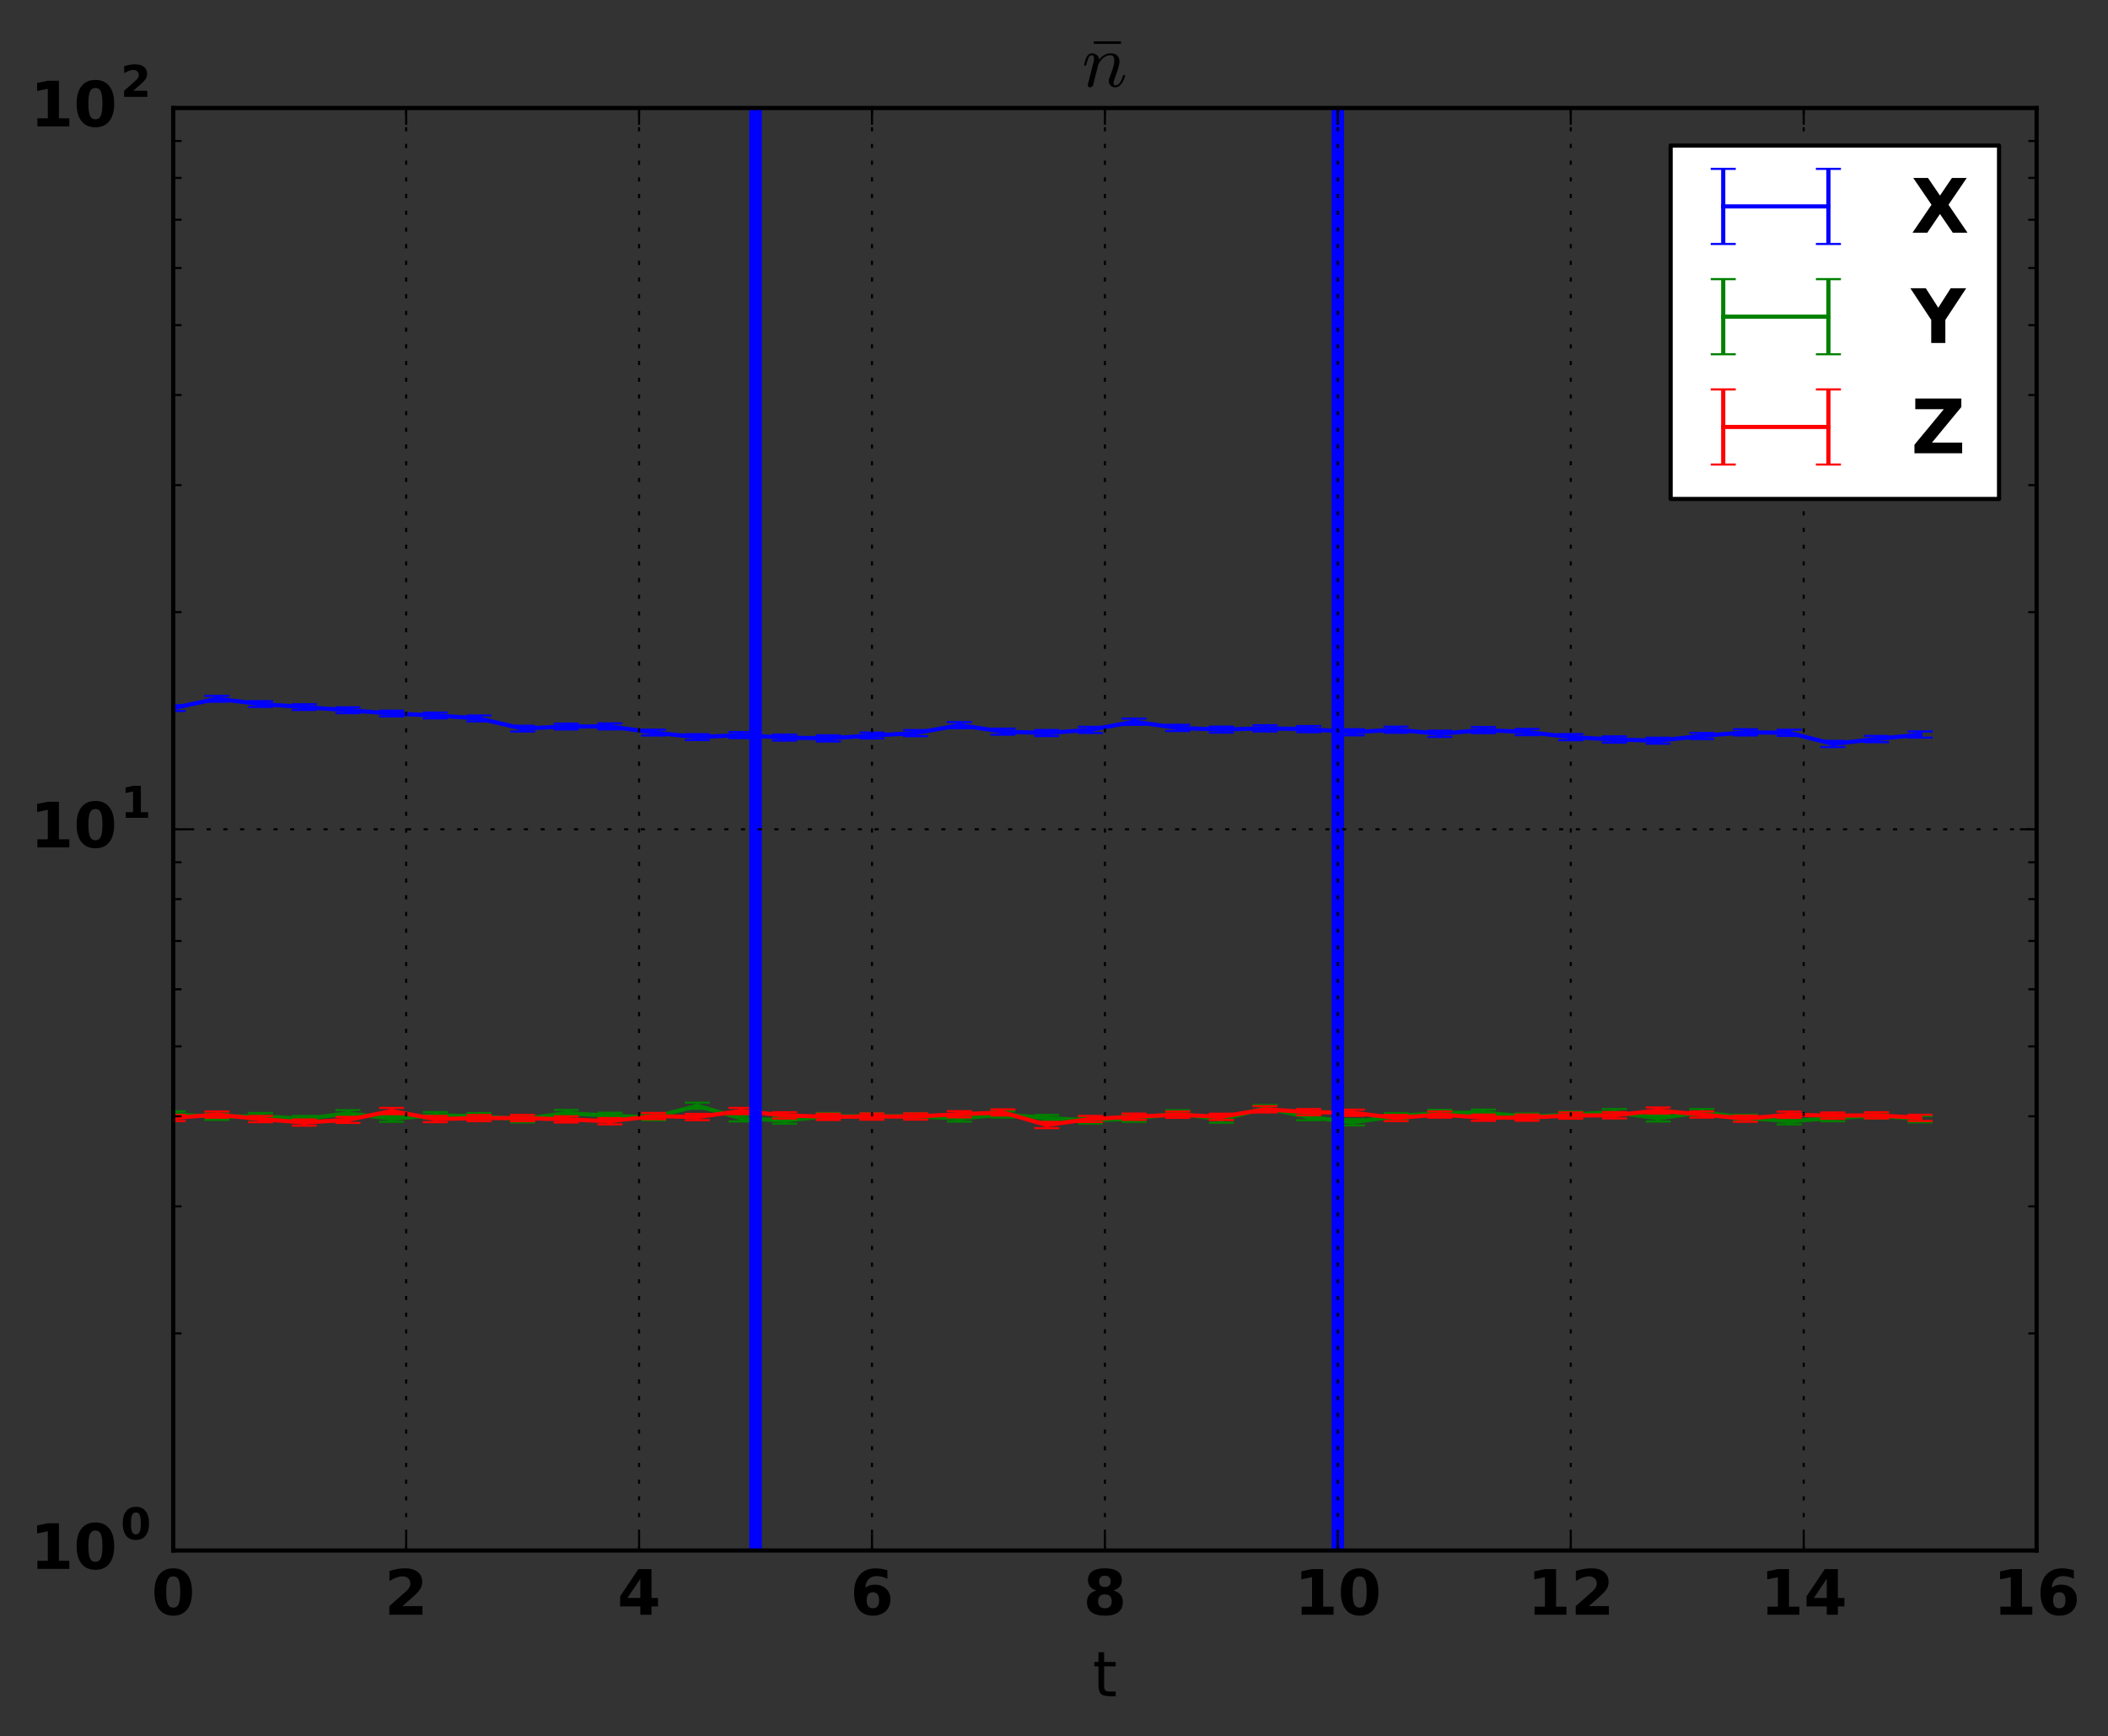 <?xml version="1.0" encoding="utf-8" standalone="no"?>
<!DOCTYPE svg PUBLIC "-//W3C//DTD SVG 1.1//EN"
  "http://www.w3.org/Graphics/SVG/1.1/DTD/svg11.dtd">
<!-- Created with matplotlib (http://matplotlib.org/) -->
<svg height="416pt" version="1.1" viewBox="0 0 505 416" width="505pt" xmlns="http://www.w3.org/2000/svg" xmlns:xlink="http://www.w3.org/1999/xlink">
 <rect x="0" y="0" width="505" height="416" fill="#333333" stroke="none"/>
 <defs>
  <style type="text/css">
*{stroke-linecap:butt;stroke-linejoin:round;stroke-miterlimit:100000;}
  </style>
 </defs>
 <g id="figure_1">
  <g id="patch_1">
   <path d="M 0 416.712 
L 505.537 416.712 
L 505.537 0 
L 0 0 
z
" style="fill:none;"/>
  </g>
  <g id="axes_1">
   <g id="patch_2">
    <path d="M 41.5 371.477 
L 487.9 371.477 
L 487.9 25.877 
L 41.5 25.877 
z
" style="fill:none;"/>
   </g>
   <g id="LineCollection_1">
    <path clip-path="url(#p79970e11fd)" d="M 41.5 170.341 
L 41.5 168.965 
" style="fill:none;stroke:#0000ff;"/>
    <path clip-path="url(#p79970e11fd)" d="M 51.962 168.119 
L 51.962 166.724 
" style="fill:none;stroke:#0000ff;"/>
    <path clip-path="url(#p79970e11fd)" d="M 62.425 169.378 
L 62.425 167.989 
" style="fill:none;stroke:#0000ff;"/>
    <path clip-path="url(#p79970e11fd)" d="M 72.888 170.088 
L 72.888 168.725 
" style="fill:none;stroke:#0000ff;"/>
    <path clip-path="url(#p79970e11fd)" d="M 83.35 170.866 
L 83.35 169.456 
" style="fill:none;stroke:#0000ff;"/>
    <path clip-path="url(#p79970e11fd)" d="M 93.812 171.638 
L 93.812 170.269 
" style="fill:none;stroke:#0000ff;"/>
    <path clip-path="url(#p79970e11fd)" d="M 104.275 172.114 
L 104.275 170.712 
" style="fill:none;stroke:#0000ff;"/>
    <path clip-path="url(#p79970e11fd)" d="M 114.737 172.841 
L 114.737 171.426 
" style="fill:none;stroke:#0000ff;"/>
    <path clip-path="url(#p79970e11fd)" d="M 125.2 175.259 
L 125.2 173.876 
" style="fill:none;stroke:#0000ff;"/>
    <path clip-path="url(#p79970e11fd)" d="M 135.662 174.758 
L 135.662 173.349 
" style="fill:none;stroke:#0000ff;"/>
    <path clip-path="url(#p79970e11fd)" d="M 146.125 174.754 
L 146.125 173.315 
" style="fill:none;stroke:#0000ff;"/>
    <path clip-path="url(#p79970e11fd)" d="M 156.588 176.222 
L 156.588 174.82 
" style="fill:none;stroke:#0000ff;"/>
    <path clip-path="url(#p79970e11fd)" d="M 167.05 177.313 
L 167.05 175.902 
" style="fill:none;stroke:#0000ff;"/>
    <path clip-path="url(#p79970e11fd)" d="M 177.512 176.835 
L 177.512 175.395 
" style="fill:none;stroke:#0000ff;"/>
    <path clip-path="url(#p79970e11fd)" d="M 187.975 177.438 
L 187.975 175.987 
" style="fill:none;stroke:#0000ff;"/>
    <path clip-path="url(#p79970e11fd)" d="M 198.438 177.642 
L 198.438 176.167 
" style="fill:none;stroke:#0000ff;"/>
    <path clip-path="url(#p79970e11fd)" d="M 208.9 176.928 
L 208.9 175.5 
" style="fill:none;stroke:#0000ff;"/>
    <path clip-path="url(#p79970e11fd)" d="M 219.363 176.383 
L 219.363 174.915 
" style="fill:none;stroke:#0000ff;"/>
    <path clip-path="url(#p79970e11fd)" d="M 229.825 174.477 
L 229.825 173.013 
" style="fill:none;stroke:#0000ff;"/>
    <path clip-path="url(#p79970e11fd)" d="M 240.287 176.009 
L 240.287 174.564 
" style="fill:none;stroke:#0000ff;"/>
    <path clip-path="url(#p79970e11fd)" d="M 250.75 176.345 
L 250.75 174.894 
" style="fill:none;stroke:#0000ff;"/>
    <path clip-path="url(#p79970e11fd)" d="M 261.212 175.594 
L 261.212 174.135 
" style="fill:none;stroke:#0000ff;"/>
    <path clip-path="url(#p79970e11fd)" d="M 271.675 173.654 
L 271.675 172.168 
" style="fill:none;stroke:#0000ff;"/>
    <path clip-path="url(#p79970e11fd)" d="M 282.137 175.146 
L 282.137 173.648 
" style="fill:none;stroke:#0000ff;"/>
    <path clip-path="url(#p79970e11fd)" d="M 292.6 175.531 
L 292.6 174.071 
" style="fill:none;stroke:#0000ff;"/>
    <path clip-path="url(#p79970e11fd)" d="M 303.062 175.244 
L 303.062 173.755 
" style="fill:none;stroke:#0000ff;"/>
    <path clip-path="url(#p79970e11fd)" d="M 313.525 175.42 
L 313.525 173.956 
" style="fill:none;stroke:#0000ff;"/>
    <path clip-path="url(#p79970e11fd)" d="M 323.988 176.17 
L 323.988 174.703 
" style="fill:none;stroke:#0000ff;"/>
    <path clip-path="url(#p79970e11fd)" d="M 334.45 175.557 
L 334.45 174.091 
" style="fill:none;stroke:#0000ff;"/>
    <path clip-path="url(#p79970e11fd)" d="M 344.913 176.549 
L 344.913 175.065 
" style="fill:none;stroke:#0000ff;"/>
    <path clip-path="url(#p79970e11fd)" d="M 355.375 175.632 
L 355.375 174.172 
" style="fill:none;stroke:#0000ff;"/>
    <path clip-path="url(#p79970e11fd)" d="M 365.837 176.133 
L 365.837 174.646 
" style="fill:none;stroke:#0000ff;"/>
    <path clip-path="url(#p79970e11fd)" d="M 376.3 177.344 
L 376.3 175.862 
" style="fill:none;stroke:#0000ff;"/>
    <path clip-path="url(#p79970e11fd)" d="M 386.762 177.92 
L 386.762 176.426 
" style="fill:none;stroke:#0000ff;"/>
    <path clip-path="url(#p79970e11fd)" d="M 397.225 178.176 
L 397.225 176.749 
" style="fill:none;stroke:#0000ff;"/>
    <path clip-path="url(#p79970e11fd)" d="M 407.688 177.062 
L 407.688 175.584 
" style="fill:none;stroke:#0000ff;"/>
    <path clip-path="url(#p79970e11fd)" d="M 418.15 176.198 
L 418.15 174.711 
" style="fill:none;stroke:#0000ff;"/>
    <path clip-path="url(#p79970e11fd)" d="M 428.613 176.306 
L 428.613 174.826 
" style="fill:none;stroke:#0000ff;"/>
    <path clip-path="url(#p79970e11fd)" d="M 439.075 178.98 
L 439.075 177.494 
" style="fill:none;stroke:#0000ff;"/>
    <path clip-path="url(#p79970e11fd)" d="M 449.538 177.813 
L 449.538 176.32 
" style="fill:none;stroke:#0000ff;"/>
    <path clip-path="url(#p79970e11fd)" d="M 460 176.73 
L 460 175.241 
" style="fill:none;stroke:#0000ff;"/>
   </g>
   <g id="LineCollection_2">
    <path clip-path="url(#p79970e11fd)" d="M 41.5 267.76 
L 41.5 266.266 
" style="fill:none;stroke:#008000;"/>
    <path clip-path="url(#p79970e11fd)" d="M 51.962 268.305 
L 51.962 266.804 
" style="fill:none;stroke:#008000;"/>
    <path clip-path="url(#p79970e11fd)" d="M 62.425 268.161 
L 62.425 266.66 
" style="fill:none;stroke:#008000;"/>
    <path clip-path="url(#p79970e11fd)" d="M 72.888 268.859 
L 72.888 267.358 
" style="fill:none;stroke:#008000;"/>
    <path clip-path="url(#p79970e11fd)" d="M 83.35 267.471 
L 83.35 265.97 
" style="fill:none;stroke:#008000;"/>
    <path clip-path="url(#p79970e11fd)" d="M 93.812 268.78 
L 93.812 267.285 
" style="fill:none;stroke:#008000;"/>
    <path clip-path="url(#p79970e11fd)" d="M 104.275 267.967 
L 104.275 266.466 
" style="fill:none;stroke:#008000;"/>
    <path clip-path="url(#p79970e11fd)" d="M 114.737 268.192 
L 114.737 266.691 
" style="fill:none;stroke:#008000;"/>
    <path clip-path="url(#p79970e11fd)" d="M 125.2 268.906 
L 125.2 267.405 
" style="fill:none;stroke:#008000;"/>
    <path clip-path="url(#p79970e11fd)" d="M 135.662 267.437 
L 135.662 265.936 
" style="fill:none;stroke:#008000;"/>
    <path clip-path="url(#p79970e11fd)" d="M 146.125 268.07 
L 146.125 266.592 
" style="fill:none;stroke:#008000;"/>
    <path clip-path="url(#p79970e11fd)" d="M 156.588 268.404 
L 156.588 266.942 
" style="fill:none;stroke:#008000;"/>
    <path clip-path="url(#p79970e11fd)" d="M 167.05 265.666 
L 167.05 264.172 
" style="fill:none;stroke:#008000;"/>
    <path clip-path="url(#p79970e11fd)" d="M 177.512 268.673 
L 177.512 267.205 
" style="fill:none;stroke:#008000;"/>
    <path clip-path="url(#p79970e11fd)" d="M 187.975 269.215 
L 187.975 267.718 
" style="fill:none;stroke:#008000;"/>
    <path clip-path="url(#p79970e11fd)" d="M 198.438 268.173 
L 198.438 266.675 
" style="fill:none;stroke:#008000;"/>
    <path clip-path="url(#p79970e11fd)" d="M 208.9 268.208 
L 208.9 266.709 
" style="fill:none;stroke:#008000;"/>
    <path clip-path="url(#p79970e11fd)" d="M 219.363 268.166 
L 219.363 266.694 
" style="fill:none;stroke:#008000;"/>
    <path clip-path="url(#p79970e11fd)" d="M 229.825 268.722 
L 229.825 267.225 
" style="fill:none;stroke:#008000;"/>
    <path clip-path="url(#p79970e11fd)" d="M 240.287 267.764 
L 240.287 266.264 
" style="fill:none;stroke:#008000;"/>
    <path clip-path="url(#p79970e11fd)" d="M 250.75 268.607 
L 250.75 267.118 
" style="fill:none;stroke:#008000;"/>
    <path clip-path="url(#p79970e11fd)" d="M 261.212 269.19 
L 261.212 267.689 
" style="fill:none;stroke:#008000;"/>
    <path clip-path="url(#p79970e11fd)" d="M 271.675 268.766 
L 271.675 267.268 
" style="fill:none;stroke:#008000;"/>
    <path clip-path="url(#p79970e11fd)" d="M 282.137 267.5 
L 282.137 266.005 
" style="fill:none;stroke:#008000;"/>
    <path clip-path="url(#p79970e11fd)" d="M 292.6 268.989 
L 292.6 267.509 
" style="fill:none;stroke:#008000;"/>
    <path clip-path="url(#p79970e11fd)" d="M 303.062 266.236 
L 303.062 264.748 
" style="fill:none;stroke:#008000;"/>
    <path clip-path="url(#p79970e11fd)" d="M 313.525 268.384 
L 313.525 266.883 
" style="fill:none;stroke:#008000;"/>
    <path clip-path="url(#p79970e11fd)" d="M 323.988 269.636 
L 323.988 268.135 
" style="fill:none;stroke:#008000;"/>
    <path clip-path="url(#p79970e11fd)" d="M 334.45 268.178 
L 334.45 266.697 
" style="fill:none;stroke:#008000;"/>
    <path clip-path="url(#p79970e11fd)" d="M 344.913 267.407 
L 344.913 265.906 
" style="fill:none;stroke:#008000;"/>
    <path clip-path="url(#p79970e11fd)" d="M 355.375 267.311 
L 355.375 265.844 
" style="fill:none;stroke:#008000;"/>
    <path clip-path="url(#p79970e11fd)" d="M 365.837 268.287 
L 365.837 266.786 
" style="fill:none;stroke:#008000;"/>
    <path clip-path="url(#p79970e11fd)" d="M 376.3 267.802 
L 376.3 266.309 
" style="fill:none;stroke:#008000;"/>
    <path clip-path="url(#p79970e11fd)" d="M 386.762 267.19 
L 386.762 265.707 
" style="fill:none;stroke:#008000;"/>
    <path clip-path="url(#p79970e11fd)" d="M 397.225 268.697 
L 397.225 267.196 
" style="fill:none;stroke:#008000;"/>
    <path clip-path="url(#p79970e11fd)" d="M 407.688 267.209 
L 407.688 265.708 
" style="fill:none;stroke:#008000;"/>
    <path clip-path="url(#p79970e11fd)" d="M 418.15 268.559 
L 418.15 267.067 
" style="fill:none;stroke:#008000;"/>
    <path clip-path="url(#p79970e11fd)" d="M 428.613 269.379 
L 428.613 267.878 
" style="fill:none;stroke:#008000;"/>
    <path clip-path="url(#p79970e11fd)" d="M 439.075 268.642 
L 439.075 267.154 
" style="fill:none;stroke:#008000;"/>
    <path clip-path="url(#p79970e11fd)" d="M 449.538 268.003 
L 449.538 266.526 
" style="fill:none;stroke:#008000;"/>
    <path clip-path="url(#p79970e11fd)" d="M 460 268.882 
L 460 267.381 
" style="fill:none;stroke:#008000;"/>
   </g>
   <g id="LineCollection_3">
    <path clip-path="url(#p79970e11fd)" d="M 41.5 268.587 
L 41.5 267.086 
" style="fill:none;stroke:#ff0000;"/>
    <path clip-path="url(#p79970e11fd)" d="M 51.962 267.794 
L 51.962 266.3 
" style="fill:none;stroke:#ff0000;"/>
    <path clip-path="url(#p79970e11fd)" d="M 62.425 268.851 
L 62.425 267.373 
" style="fill:none;stroke:#ff0000;"/>
    <path clip-path="url(#p79970e11fd)" d="M 72.888 269.688 
L 72.888 268.194 
" style="fill:none;stroke:#ff0000;"/>
    <path clip-path="url(#p79970e11fd)" d="M 83.35 269.027 
L 83.35 267.574 
" style="fill:none;stroke:#ff0000;"/>
    <path clip-path="url(#p79970e11fd)" d="M 93.812 266.94 
L 93.812 265.439 
" style="fill:none;stroke:#ff0000;"/>
    <path clip-path="url(#p79970e11fd)" d="M 104.275 268.849 
L 104.275 267.358 
" style="fill:none;stroke:#ff0000;"/>
    <path clip-path="url(#p79970e11fd)" d="M 114.737 268.627 
L 114.737 267.128 
" style="fill:none;stroke:#ff0000;"/>
    <path clip-path="url(#p79970e11fd)" d="M 125.2 268.619 
L 125.2 267.121 
" style="fill:none;stroke:#ff0000;"/>
    <path clip-path="url(#p79970e11fd)" d="M 135.662 268.933 
L 135.662 267.446 
" style="fill:none;stroke:#ff0000;"/>
    <path clip-path="url(#p79970e11fd)" d="M 146.125 269.379 
L 146.125 267.879 
" style="fill:none;stroke:#ff0000;"/>
    <path clip-path="url(#p79970e11fd)" d="M 156.588 268.152 
L 156.588 266.651 
" style="fill:none;stroke:#ff0000;"/>
    <path clip-path="url(#p79970e11fd)" d="M 167.05 268.375 
L 167.05 266.874 
" style="fill:none;stroke:#ff0000;"/>
    <path clip-path="url(#p79970e11fd)" d="M 177.512 266.942 
L 177.512 265.441 
" style="fill:none;stroke:#ff0000;"/>
    <path clip-path="url(#p79970e11fd)" d="M 187.975 267.98 
L 187.975 266.479 
" style="fill:none;stroke:#ff0000;"/>
    <path clip-path="url(#p79970e11fd)" d="M 198.438 268.324 
L 198.438 266.823 
" style="fill:none;stroke:#ff0000;"/>
    <path clip-path="url(#p79970e11fd)" d="M 208.9 268.264 
L 208.9 266.763 
" style="fill:none;stroke:#ff0000;"/>
    <path clip-path="url(#p79970e11fd)" d="M 219.363 268.243 
L 219.363 266.742 
" style="fill:none;stroke:#ff0000;"/>
    <path clip-path="url(#p79970e11fd)" d="M 229.825 267.714 
L 229.825 266.213 
" style="fill:none;stroke:#ff0000;"/>
    <path clip-path="url(#p79970e11fd)" d="M 240.287 267.265 
L 240.287 265.792 
" style="fill:none;stroke:#ff0000;"/>
    <path clip-path="url(#p79970e11fd)" d="M 250.75 270.285 
L 250.75 268.784 
" style="fill:none;stroke:#ff0000;"/>
    <path clip-path="url(#p79970e11fd)" d="M 261.212 268.829 
L 261.212 267.356 
" style="fill:none;stroke:#ff0000;"/>
    <path clip-path="url(#p79970e11fd)" d="M 271.675 268.296 
L 271.675 266.795 
" style="fill:none;stroke:#ff0000;"/>
    <path clip-path="url(#p79970e11fd)" d="M 282.137 267.815 
L 282.137 266.314 
" style="fill:none;stroke:#ff0000;"/>
    <path clip-path="url(#p79970e11fd)" d="M 292.6 268.329 
L 292.6 266.828 
" style="fill:none;stroke:#ff0000;"/>
    <path clip-path="url(#p79970e11fd)" d="M 303.062 266.519 
L 303.062 265.019 
" style="fill:none;stroke:#ff0000;"/>
    <path clip-path="url(#p79970e11fd)" d="M 313.525 267.191 
L 313.525 265.718 
" style="fill:none;stroke:#ff0000;"/>
    <path clip-path="url(#p79970e11fd)" d="M 323.988 267.34 
L 323.988 265.856 
" style="fill:none;stroke:#ff0000;"/>
    <path clip-path="url(#p79970e11fd)" d="M 334.45 268.598 
L 334.45 267.097 
" style="fill:none;stroke:#ff0000;"/>
    <path clip-path="url(#p79970e11fd)" d="M 344.913 267.782 
L 344.913 266.295 
" style="fill:none;stroke:#ff0000;"/>
    <path clip-path="url(#p79970e11fd)" d="M 355.375 268.532 
L 355.375 267.031 
" style="fill:none;stroke:#ff0000;"/>
    <path clip-path="url(#p79970e11fd)" d="M 365.837 268.524 
L 365.837 267.029 
" style="fill:none;stroke:#ff0000;"/>
    <path clip-path="url(#p79970e11fd)" d="M 376.3 268.018 
L 376.3 266.517 
" style="fill:none;stroke:#ff0000;"/>
    <path clip-path="url(#p79970e11fd)" d="M 386.762 267.953 
L 386.762 266.452 
" style="fill:none;stroke:#ff0000;"/>
    <path clip-path="url(#p79970e11fd)" d="M 397.225 266.774 
L 397.225 265.345 
" style="fill:none;stroke:#ff0000;"/>
    <path clip-path="url(#p79970e11fd)" d="M 407.688 267.766 
L 407.688 266.287 
" style="fill:none;stroke:#ff0000;"/>
    <path clip-path="url(#p79970e11fd)" d="M 418.15 268.764 
L 418.15 267.263 
" style="fill:none;stroke:#ff0000;"/>
    <path clip-path="url(#p79970e11fd)" d="M 428.613 267.825 
L 428.613 266.329 
" style="fill:none;stroke:#ff0000;"/>
    <path clip-path="url(#p79970e11fd)" d="M 439.075 268.041 
L 439.075 266.54 
" style="fill:none;stroke:#ff0000;"/>
    <path clip-path="url(#p79970e11fd)" d="M 449.538 267.968 
L 449.538 266.467 
" style="fill:none;stroke:#ff0000;"/>
    <path clip-path="url(#p79970e11fd)" d="M 460 268.565 
L 460 267.078 
" style="fill:none;stroke:#ff0000;"/>
   </g>
   <g id="line2d_1">
    <defs>
     <path d="M 3 0 
L -3 -0 
" id="m8922ecd963" style="stroke:#0000ff;stroke-width:0.5;"/>
    </defs>
    <g clip-path="url(#p79970e11fd)">
     <use style="fill:#0000ff;stroke:#0000ff;stroke-width:0.5;" x="41.5" xlink:href="#m8922ecd963" y="170.341"/>
     <use style="fill:#0000ff;stroke:#0000ff;stroke-width:0.5;" x="51.962" xlink:href="#m8922ecd963" y="168.119"/>
     <use style="fill:#0000ff;stroke:#0000ff;stroke-width:0.5;" x="62.425" xlink:href="#m8922ecd963" y="169.378"/>
     <use style="fill:#0000ff;stroke:#0000ff;stroke-width:0.5;" x="72.888" xlink:href="#m8922ecd963" y="170.088"/>
     <use style="fill:#0000ff;stroke:#0000ff;stroke-width:0.5;" x="83.35" xlink:href="#m8922ecd963" y="170.866"/>
     <use style="fill:#0000ff;stroke:#0000ff;stroke-width:0.5;" x="93.812" xlink:href="#m8922ecd963" y="171.638"/>
     <use style="fill:#0000ff;stroke:#0000ff;stroke-width:0.5;" x="104.275" xlink:href="#m8922ecd963" y="172.114"/>
     <use style="fill:#0000ff;stroke:#0000ff;stroke-width:0.5;" x="114.737" xlink:href="#m8922ecd963" y="172.841"/>
     <use style="fill:#0000ff;stroke:#0000ff;stroke-width:0.5;" x="125.2" xlink:href="#m8922ecd963" y="175.259"/>
     <use style="fill:#0000ff;stroke:#0000ff;stroke-width:0.5;" x="135.662" xlink:href="#m8922ecd963" y="174.758"/>
     <use style="fill:#0000ff;stroke:#0000ff;stroke-width:0.5;" x="146.125" xlink:href="#m8922ecd963" y="174.754"/>
     <use style="fill:#0000ff;stroke:#0000ff;stroke-width:0.5;" x="156.588" xlink:href="#m8922ecd963" y="176.222"/>
     <use style="fill:#0000ff;stroke:#0000ff;stroke-width:0.5;" x="167.05" xlink:href="#m8922ecd963" y="177.313"/>
     <use style="fill:#0000ff;stroke:#0000ff;stroke-width:0.5;" x="177.512" xlink:href="#m8922ecd963" y="176.835"/>
     <use style="fill:#0000ff;stroke:#0000ff;stroke-width:0.5;" x="187.975" xlink:href="#m8922ecd963" y="177.438"/>
     <use style="fill:#0000ff;stroke:#0000ff;stroke-width:0.5;" x="198.438" xlink:href="#m8922ecd963" y="177.642"/>
     <use style="fill:#0000ff;stroke:#0000ff;stroke-width:0.5;" x="208.9" xlink:href="#m8922ecd963" y="176.928"/>
     <use style="fill:#0000ff;stroke:#0000ff;stroke-width:0.5;" x="219.363" xlink:href="#m8922ecd963" y="176.383"/>
     <use style="fill:#0000ff;stroke:#0000ff;stroke-width:0.5;" x="229.825" xlink:href="#m8922ecd963" y="174.477"/>
     <use style="fill:#0000ff;stroke:#0000ff;stroke-width:0.5;" x="240.287" xlink:href="#m8922ecd963" y="176.009"/>
     <use style="fill:#0000ff;stroke:#0000ff;stroke-width:0.5;" x="250.75" xlink:href="#m8922ecd963" y="176.345"/>
     <use style="fill:#0000ff;stroke:#0000ff;stroke-width:0.5;" x="261.212" xlink:href="#m8922ecd963" y="175.594"/>
     <use style="fill:#0000ff;stroke:#0000ff;stroke-width:0.5;" x="271.675" xlink:href="#m8922ecd963" y="173.654"/>
     <use style="fill:#0000ff;stroke:#0000ff;stroke-width:0.5;" x="282.137" xlink:href="#m8922ecd963" y="175.146"/>
     <use style="fill:#0000ff;stroke:#0000ff;stroke-width:0.5;" x="292.6" xlink:href="#m8922ecd963" y="175.531"/>
     <use style="fill:#0000ff;stroke:#0000ff;stroke-width:0.5;" x="303.062" xlink:href="#m8922ecd963" y="175.244"/>
     <use style="fill:#0000ff;stroke:#0000ff;stroke-width:0.5;" x="313.525" xlink:href="#m8922ecd963" y="175.42"/>
     <use style="fill:#0000ff;stroke:#0000ff;stroke-width:0.5;" x="323.988" xlink:href="#m8922ecd963" y="176.17"/>
     <use style="fill:#0000ff;stroke:#0000ff;stroke-width:0.5;" x="334.45" xlink:href="#m8922ecd963" y="175.557"/>
     <use style="fill:#0000ff;stroke:#0000ff;stroke-width:0.5;" x="344.913" xlink:href="#m8922ecd963" y="176.549"/>
     <use style="fill:#0000ff;stroke:#0000ff;stroke-width:0.5;" x="355.375" xlink:href="#m8922ecd963" y="175.632"/>
     <use style="fill:#0000ff;stroke:#0000ff;stroke-width:0.5;" x="365.837" xlink:href="#m8922ecd963" y="176.133"/>
     <use style="fill:#0000ff;stroke:#0000ff;stroke-width:0.5;" x="376.3" xlink:href="#m8922ecd963" y="177.344"/>
     <use style="fill:#0000ff;stroke:#0000ff;stroke-width:0.5;" x="386.762" xlink:href="#m8922ecd963" y="177.92"/>
     <use style="fill:#0000ff;stroke:#0000ff;stroke-width:0.5;" x="397.225" xlink:href="#m8922ecd963" y="178.176"/>
     <use style="fill:#0000ff;stroke:#0000ff;stroke-width:0.5;" x="407.688" xlink:href="#m8922ecd963" y="177.062"/>
     <use style="fill:#0000ff;stroke:#0000ff;stroke-width:0.5;" x="418.15" xlink:href="#m8922ecd963" y="176.198"/>
     <use style="fill:#0000ff;stroke:#0000ff;stroke-width:0.5;" x="428.613" xlink:href="#m8922ecd963" y="176.306"/>
     <use style="fill:#0000ff;stroke:#0000ff;stroke-width:0.5;" x="439.075" xlink:href="#m8922ecd963" y="178.98"/>
     <use style="fill:#0000ff;stroke:#0000ff;stroke-width:0.5;" x="449.538" xlink:href="#m8922ecd963" y="177.813"/>
     <use style="fill:#0000ff;stroke:#0000ff;stroke-width:0.5;" x="460.0" xlink:href="#m8922ecd963" y="176.73"/>
    </g>
   </g>
   <g id="line2d_2">
    <g clip-path="url(#p79970e11fd)">
     <use style="fill:#0000ff;stroke:#0000ff;stroke-width:0.5;" x="41.5" xlink:href="#m8922ecd963" y="168.965"/>
     <use style="fill:#0000ff;stroke:#0000ff;stroke-width:0.5;" x="51.962" xlink:href="#m8922ecd963" y="166.724"/>
     <use style="fill:#0000ff;stroke:#0000ff;stroke-width:0.5;" x="62.425" xlink:href="#m8922ecd963" y="167.989"/>
     <use style="fill:#0000ff;stroke:#0000ff;stroke-width:0.5;" x="72.888" xlink:href="#m8922ecd963" y="168.725"/>
     <use style="fill:#0000ff;stroke:#0000ff;stroke-width:0.5;" x="83.35" xlink:href="#m8922ecd963" y="169.456"/>
     <use style="fill:#0000ff;stroke:#0000ff;stroke-width:0.5;" x="93.812" xlink:href="#m8922ecd963" y="170.269"/>
     <use style="fill:#0000ff;stroke:#0000ff;stroke-width:0.5;" x="104.275" xlink:href="#m8922ecd963" y="170.712"/>
     <use style="fill:#0000ff;stroke:#0000ff;stroke-width:0.5;" x="114.737" xlink:href="#m8922ecd963" y="171.426"/>
     <use style="fill:#0000ff;stroke:#0000ff;stroke-width:0.5;" x="125.2" xlink:href="#m8922ecd963" y="173.876"/>
     <use style="fill:#0000ff;stroke:#0000ff;stroke-width:0.5;" x="135.662" xlink:href="#m8922ecd963" y="173.349"/>
     <use style="fill:#0000ff;stroke:#0000ff;stroke-width:0.5;" x="146.125" xlink:href="#m8922ecd963" y="173.315"/>
     <use style="fill:#0000ff;stroke:#0000ff;stroke-width:0.5;" x="156.588" xlink:href="#m8922ecd963" y="174.82"/>
     <use style="fill:#0000ff;stroke:#0000ff;stroke-width:0.5;" x="167.05" xlink:href="#m8922ecd963" y="175.902"/>
     <use style="fill:#0000ff;stroke:#0000ff;stroke-width:0.5;" x="177.512" xlink:href="#m8922ecd963" y="175.395"/>
     <use style="fill:#0000ff;stroke:#0000ff;stroke-width:0.5;" x="187.975" xlink:href="#m8922ecd963" y="175.987"/>
     <use style="fill:#0000ff;stroke:#0000ff;stroke-width:0.5;" x="198.438" xlink:href="#m8922ecd963" y="176.167"/>
     <use style="fill:#0000ff;stroke:#0000ff;stroke-width:0.5;" x="208.9" xlink:href="#m8922ecd963" y="175.5"/>
     <use style="fill:#0000ff;stroke:#0000ff;stroke-width:0.5;" x="219.363" xlink:href="#m8922ecd963" y="174.915"/>
     <use style="fill:#0000ff;stroke:#0000ff;stroke-width:0.5;" x="229.825" xlink:href="#m8922ecd963" y="173.013"/>
     <use style="fill:#0000ff;stroke:#0000ff;stroke-width:0.5;" x="240.287" xlink:href="#m8922ecd963" y="174.564"/>
     <use style="fill:#0000ff;stroke:#0000ff;stroke-width:0.5;" x="250.75" xlink:href="#m8922ecd963" y="174.894"/>
     <use style="fill:#0000ff;stroke:#0000ff;stroke-width:0.5;" x="261.212" xlink:href="#m8922ecd963" y="174.135"/>
     <use style="fill:#0000ff;stroke:#0000ff;stroke-width:0.5;" x="271.675" xlink:href="#m8922ecd963" y="172.168"/>
     <use style="fill:#0000ff;stroke:#0000ff;stroke-width:0.5;" x="282.137" xlink:href="#m8922ecd963" y="173.648"/>
     <use style="fill:#0000ff;stroke:#0000ff;stroke-width:0.5;" x="292.6" xlink:href="#m8922ecd963" y="174.071"/>
     <use style="fill:#0000ff;stroke:#0000ff;stroke-width:0.5;" x="303.062" xlink:href="#m8922ecd963" y="173.755"/>
     <use style="fill:#0000ff;stroke:#0000ff;stroke-width:0.5;" x="313.525" xlink:href="#m8922ecd963" y="173.956"/>
     <use style="fill:#0000ff;stroke:#0000ff;stroke-width:0.5;" x="323.988" xlink:href="#m8922ecd963" y="174.703"/>
     <use style="fill:#0000ff;stroke:#0000ff;stroke-width:0.5;" x="334.45" xlink:href="#m8922ecd963" y="174.091"/>
     <use style="fill:#0000ff;stroke:#0000ff;stroke-width:0.5;" x="344.913" xlink:href="#m8922ecd963" y="175.065"/>
     <use style="fill:#0000ff;stroke:#0000ff;stroke-width:0.5;" x="355.375" xlink:href="#m8922ecd963" y="174.172"/>
     <use style="fill:#0000ff;stroke:#0000ff;stroke-width:0.5;" x="365.837" xlink:href="#m8922ecd963" y="174.646"/>
     <use style="fill:#0000ff;stroke:#0000ff;stroke-width:0.5;" x="376.3" xlink:href="#m8922ecd963" y="175.862"/>
     <use style="fill:#0000ff;stroke:#0000ff;stroke-width:0.5;" x="386.762" xlink:href="#m8922ecd963" y="176.426"/>
     <use style="fill:#0000ff;stroke:#0000ff;stroke-width:0.5;" x="397.225" xlink:href="#m8922ecd963" y="176.749"/>
     <use style="fill:#0000ff;stroke:#0000ff;stroke-width:0.5;" x="407.688" xlink:href="#m8922ecd963" y="175.584"/>
     <use style="fill:#0000ff;stroke:#0000ff;stroke-width:0.5;" x="418.15" xlink:href="#m8922ecd963" y="174.711"/>
     <use style="fill:#0000ff;stroke:#0000ff;stroke-width:0.5;" x="428.613" xlink:href="#m8922ecd963" y="174.826"/>
     <use style="fill:#0000ff;stroke:#0000ff;stroke-width:0.5;" x="439.075" xlink:href="#m8922ecd963" y="177.494"/>
     <use style="fill:#0000ff;stroke:#0000ff;stroke-width:0.5;" x="449.538" xlink:href="#m8922ecd963" y="176.32"/>
     <use style="fill:#0000ff;stroke:#0000ff;stroke-width:0.5;" x="460.0" xlink:href="#m8922ecd963" y="175.241"/>
    </g>
   </g>
   <g id="line2d_3">
    <path clip-path="url(#p79970e11fd)" d="M 41.5 169.65 
L 51.962 167.418 
L 62.425 168.68 
L 72.888 169.404 
L 83.35 170.158 
L 93.812 170.951 
L 104.275 171.41 
L 114.737 172.13 
L 125.2 174.564 
L 135.662 174.05 
L 146.125 174.031 
L 156.588 175.518 
L 167.05 176.605 
L 177.512 176.111 
L 187.975 176.709 
L 198.438 176.901 
L 208.9 176.211 
L 219.363 175.645 
L 229.825 173.742 
L 240.287 175.283 
L 250.75 175.616 
L 261.212 174.861 
L 271.675 172.907 
L 282.137 174.394 
L 292.6 174.797 
L 303.062 174.496 
L 313.525 174.684 
L 323.988 175.433 
L 334.45 174.82 
L 344.913 175.803 
L 355.375 174.898 
L 365.837 175.386 
L 376.3 176.6 
L 386.762 177.169 
L 397.225 177.459 
L 407.688 176.319 
L 418.15 175.451 
L 428.613 175.562 
L 439.075 178.233 
L 449.538 177.063 
L 460 175.982 
" style="fill:none;stroke:#0000ff;stroke-linecap:square;"/>
   </g>
   <g id="line2d_4">
    <defs>
     <path d="M 3 0 
L -3 -0 
" id="m0866ca8c15" style="stroke:#008000;stroke-width:0.5;"/>
    </defs>
    <g clip-path="url(#p79970e11fd)">
     <use style="fill:#008000;stroke:#008000;stroke-width:0.5;" x="41.5" xlink:href="#m0866ca8c15" y="267.76"/>
     <use style="fill:#008000;stroke:#008000;stroke-width:0.5;" x="51.962" xlink:href="#m0866ca8c15" y="268.305"/>
     <use style="fill:#008000;stroke:#008000;stroke-width:0.5;" x="62.425" xlink:href="#m0866ca8c15" y="268.161"/>
     <use style="fill:#008000;stroke:#008000;stroke-width:0.5;" x="72.888" xlink:href="#m0866ca8c15" y="268.859"/>
     <use style="fill:#008000;stroke:#008000;stroke-width:0.5;" x="83.35" xlink:href="#m0866ca8c15" y="267.471"/>
     <use style="fill:#008000;stroke:#008000;stroke-width:0.5;" x="93.812" xlink:href="#m0866ca8c15" y="268.78"/>
     <use style="fill:#008000;stroke:#008000;stroke-width:0.5;" x="104.275" xlink:href="#m0866ca8c15" y="267.967"/>
     <use style="fill:#008000;stroke:#008000;stroke-width:0.5;" x="114.737" xlink:href="#m0866ca8c15" y="268.192"/>
     <use style="fill:#008000;stroke:#008000;stroke-width:0.5;" x="125.2" xlink:href="#m0866ca8c15" y="268.906"/>
     <use style="fill:#008000;stroke:#008000;stroke-width:0.5;" x="135.662" xlink:href="#m0866ca8c15" y="267.437"/>
     <use style="fill:#008000;stroke:#008000;stroke-width:0.5;" x="146.125" xlink:href="#m0866ca8c15" y="268.07"/>
     <use style="fill:#008000;stroke:#008000;stroke-width:0.5;" x="156.588" xlink:href="#m0866ca8c15" y="268.404"/>
     <use style="fill:#008000;stroke:#008000;stroke-width:0.5;" x="167.05" xlink:href="#m0866ca8c15" y="265.666"/>
     <use style="fill:#008000;stroke:#008000;stroke-width:0.5;" x="177.512" xlink:href="#m0866ca8c15" y="268.673"/>
     <use style="fill:#008000;stroke:#008000;stroke-width:0.5;" x="187.975" xlink:href="#m0866ca8c15" y="269.215"/>
     <use style="fill:#008000;stroke:#008000;stroke-width:0.5;" x="198.438" xlink:href="#m0866ca8c15" y="268.173"/>
     <use style="fill:#008000;stroke:#008000;stroke-width:0.5;" x="208.9" xlink:href="#m0866ca8c15" y="268.208"/>
     <use style="fill:#008000;stroke:#008000;stroke-width:0.5;" x="219.363" xlink:href="#m0866ca8c15" y="268.166"/>
     <use style="fill:#008000;stroke:#008000;stroke-width:0.5;" x="229.825" xlink:href="#m0866ca8c15" y="268.722"/>
     <use style="fill:#008000;stroke:#008000;stroke-width:0.5;" x="240.287" xlink:href="#m0866ca8c15" y="267.764"/>
     <use style="fill:#008000;stroke:#008000;stroke-width:0.5;" x="250.75" xlink:href="#m0866ca8c15" y="268.607"/>
     <use style="fill:#008000;stroke:#008000;stroke-width:0.5;" x="261.212" xlink:href="#m0866ca8c15" y="269.19"/>
     <use style="fill:#008000;stroke:#008000;stroke-width:0.5;" x="271.675" xlink:href="#m0866ca8c15" y="268.766"/>
     <use style="fill:#008000;stroke:#008000;stroke-width:0.5;" x="282.137" xlink:href="#m0866ca8c15" y="267.5"/>
     <use style="fill:#008000;stroke:#008000;stroke-width:0.5;" x="292.6" xlink:href="#m0866ca8c15" y="268.989"/>
     <use style="fill:#008000;stroke:#008000;stroke-width:0.5;" x="303.062" xlink:href="#m0866ca8c15" y="266.236"/>
     <use style="fill:#008000;stroke:#008000;stroke-width:0.5;" x="313.525" xlink:href="#m0866ca8c15" y="268.384"/>
     <use style="fill:#008000;stroke:#008000;stroke-width:0.5;" x="323.988" xlink:href="#m0866ca8c15" y="269.636"/>
     <use style="fill:#008000;stroke:#008000;stroke-width:0.5;" x="334.45" xlink:href="#m0866ca8c15" y="268.178"/>
     <use style="fill:#008000;stroke:#008000;stroke-width:0.5;" x="344.913" xlink:href="#m0866ca8c15" y="267.407"/>
     <use style="fill:#008000;stroke:#008000;stroke-width:0.5;" x="355.375" xlink:href="#m0866ca8c15" y="267.311"/>
     <use style="fill:#008000;stroke:#008000;stroke-width:0.5;" x="365.837" xlink:href="#m0866ca8c15" y="268.287"/>
     <use style="fill:#008000;stroke:#008000;stroke-width:0.5;" x="376.3" xlink:href="#m0866ca8c15" y="267.802"/>
     <use style="fill:#008000;stroke:#008000;stroke-width:0.5;" x="386.762" xlink:href="#m0866ca8c15" y="267.19"/>
     <use style="fill:#008000;stroke:#008000;stroke-width:0.5;" x="397.225" xlink:href="#m0866ca8c15" y="268.697"/>
     <use style="fill:#008000;stroke:#008000;stroke-width:0.5;" x="407.688" xlink:href="#m0866ca8c15" y="267.209"/>
     <use style="fill:#008000;stroke:#008000;stroke-width:0.5;" x="418.15" xlink:href="#m0866ca8c15" y="268.559"/>
     <use style="fill:#008000;stroke:#008000;stroke-width:0.5;" x="428.613" xlink:href="#m0866ca8c15" y="269.379"/>
     <use style="fill:#008000;stroke:#008000;stroke-width:0.5;" x="439.075" xlink:href="#m0866ca8c15" y="268.642"/>
     <use style="fill:#008000;stroke:#008000;stroke-width:0.5;" x="449.538" xlink:href="#m0866ca8c15" y="268.003"/>
     <use style="fill:#008000;stroke:#008000;stroke-width:0.5;" x="460.0" xlink:href="#m0866ca8c15" y="268.882"/>
    </g>
   </g>
   <g id="line2d_5">
    <g clip-path="url(#p79970e11fd)">
     <use style="fill:#008000;stroke:#008000;stroke-width:0.5;" x="41.5" xlink:href="#m0866ca8c15" y="266.266"/>
     <use style="fill:#008000;stroke:#008000;stroke-width:0.5;" x="51.962" xlink:href="#m0866ca8c15" y="266.804"/>
     <use style="fill:#008000;stroke:#008000;stroke-width:0.5;" x="62.425" xlink:href="#m0866ca8c15" y="266.66"/>
     <use style="fill:#008000;stroke:#008000;stroke-width:0.5;" x="72.888" xlink:href="#m0866ca8c15" y="267.358"/>
     <use style="fill:#008000;stroke:#008000;stroke-width:0.5;" x="83.35" xlink:href="#m0866ca8c15" y="265.97"/>
     <use style="fill:#008000;stroke:#008000;stroke-width:0.5;" x="93.812" xlink:href="#m0866ca8c15" y="267.285"/>
     <use style="fill:#008000;stroke:#008000;stroke-width:0.5;" x="104.275" xlink:href="#m0866ca8c15" y="266.466"/>
     <use style="fill:#008000;stroke:#008000;stroke-width:0.5;" x="114.737" xlink:href="#m0866ca8c15" y="266.691"/>
     <use style="fill:#008000;stroke:#008000;stroke-width:0.5;" x="125.2" xlink:href="#m0866ca8c15" y="267.405"/>
     <use style="fill:#008000;stroke:#008000;stroke-width:0.5;" x="135.662" xlink:href="#m0866ca8c15" y="265.936"/>
     <use style="fill:#008000;stroke:#008000;stroke-width:0.5;" x="146.125" xlink:href="#m0866ca8c15" y="266.592"/>
     <use style="fill:#008000;stroke:#008000;stroke-width:0.5;" x="156.588" xlink:href="#m0866ca8c15" y="266.942"/>
     <use style="fill:#008000;stroke:#008000;stroke-width:0.5;" x="167.05" xlink:href="#m0866ca8c15" y="264.172"/>
     <use style="fill:#008000;stroke:#008000;stroke-width:0.5;" x="177.512" xlink:href="#m0866ca8c15" y="267.205"/>
     <use style="fill:#008000;stroke:#008000;stroke-width:0.5;" x="187.975" xlink:href="#m0866ca8c15" y="267.718"/>
     <use style="fill:#008000;stroke:#008000;stroke-width:0.5;" x="198.438" xlink:href="#m0866ca8c15" y="266.675"/>
     <use style="fill:#008000;stroke:#008000;stroke-width:0.5;" x="208.9" xlink:href="#m0866ca8c15" y="266.709"/>
     <use style="fill:#008000;stroke:#008000;stroke-width:0.5;" x="219.363" xlink:href="#m0866ca8c15" y="266.694"/>
     <use style="fill:#008000;stroke:#008000;stroke-width:0.5;" x="229.825" xlink:href="#m0866ca8c15" y="267.225"/>
     <use style="fill:#008000;stroke:#008000;stroke-width:0.5;" x="240.287" xlink:href="#m0866ca8c15" y="266.264"/>
     <use style="fill:#008000;stroke:#008000;stroke-width:0.5;" x="250.75" xlink:href="#m0866ca8c15" y="267.118"/>
     <use style="fill:#008000;stroke:#008000;stroke-width:0.5;" x="261.212" xlink:href="#m0866ca8c15" y="267.689"/>
     <use style="fill:#008000;stroke:#008000;stroke-width:0.5;" x="271.675" xlink:href="#m0866ca8c15" y="267.268"/>
     <use style="fill:#008000;stroke:#008000;stroke-width:0.5;" x="282.137" xlink:href="#m0866ca8c15" y="266.005"/>
     <use style="fill:#008000;stroke:#008000;stroke-width:0.5;" x="292.6" xlink:href="#m0866ca8c15" y="267.509"/>
     <use style="fill:#008000;stroke:#008000;stroke-width:0.5;" x="303.062" xlink:href="#m0866ca8c15" y="264.748"/>
     <use style="fill:#008000;stroke:#008000;stroke-width:0.5;" x="313.525" xlink:href="#m0866ca8c15" y="266.883"/>
     <use style="fill:#008000;stroke:#008000;stroke-width:0.5;" x="323.988" xlink:href="#m0866ca8c15" y="268.135"/>
     <use style="fill:#008000;stroke:#008000;stroke-width:0.5;" x="334.45" xlink:href="#m0866ca8c15" y="266.697"/>
     <use style="fill:#008000;stroke:#008000;stroke-width:0.5;" x="344.913" xlink:href="#m0866ca8c15" y="265.906"/>
     <use style="fill:#008000;stroke:#008000;stroke-width:0.5;" x="355.375" xlink:href="#m0866ca8c15" y="265.844"/>
     <use style="fill:#008000;stroke:#008000;stroke-width:0.5;" x="365.837" xlink:href="#m0866ca8c15" y="266.786"/>
     <use style="fill:#008000;stroke:#008000;stroke-width:0.5;" x="376.3" xlink:href="#m0866ca8c15" y="266.309"/>
     <use style="fill:#008000;stroke:#008000;stroke-width:0.5;" x="386.762" xlink:href="#m0866ca8c15" y="265.707"/>
     <use style="fill:#008000;stroke:#008000;stroke-width:0.5;" x="397.225" xlink:href="#m0866ca8c15" y="267.196"/>
     <use style="fill:#008000;stroke:#008000;stroke-width:0.5;" x="407.688" xlink:href="#m0866ca8c15" y="265.708"/>
     <use style="fill:#008000;stroke:#008000;stroke-width:0.5;" x="418.15" xlink:href="#m0866ca8c15" y="267.067"/>
     <use style="fill:#008000;stroke:#008000;stroke-width:0.5;" x="428.613" xlink:href="#m0866ca8c15" y="267.878"/>
     <use style="fill:#008000;stroke:#008000;stroke-width:0.5;" x="439.075" xlink:href="#m0866ca8c15" y="267.154"/>
     <use style="fill:#008000;stroke:#008000;stroke-width:0.5;" x="449.538" xlink:href="#m0866ca8c15" y="266.526"/>
     <use style="fill:#008000;stroke:#008000;stroke-width:0.5;" x="460.0" xlink:href="#m0866ca8c15" y="267.381"/>
    </g>
   </g>
   <g id="line2d_6">
    <path clip-path="url(#p79970e11fd)" d="M 41.5 267.009 
L 51.962 267.55 
L 62.425 267.407 
L 72.888 268.105 
L 83.35 266.717 
L 93.812 268.029 
L 104.275 267.213 
L 114.737 267.438 
L 125.2 268.152 
L 135.662 266.683 
L 146.125 267.327 
L 156.588 267.669 
L 167.05 264.915 
L 177.512 267.936 
L 187.975 268.463 
L 198.438 267.42 
L 208.9 267.455 
L 219.363 267.426 
L 229.825 267.969 
L 240.287 267.01 
L 250.75 267.859 
L 261.212 268.436 
L 271.675 268.013 
L 282.137 266.748 
L 292.6 268.246 
L 303.062 265.488 
L 313.525 267.63 
L 323.988 268.882 
L 334.45 267.434 
L 344.913 266.653 
L 355.375 266.574 
L 365.837 267.533 
L 376.3 267.052 
L 386.762 266.445 
L 397.225 267.942 
L 407.688 266.455 
L 418.15 267.81 
L 428.613 268.625 
L 439.075 267.894 
L 449.538 267.261 
L 460 268.128 
" style="fill:none;stroke:#008000;stroke-linecap:square;"/>
   </g>
   <g id="line2d_7">
    <defs>
     <path d="M 3 0 
L -3 -0 
" id="mfa5a8735c5" style="stroke:#ff0000;stroke-width:0.5;"/>
    </defs>
    <g clip-path="url(#p79970e11fd)">
     <use style="fill:#ff0000;stroke:#ff0000;stroke-width:0.5;" x="41.5" xlink:href="#mfa5a8735c5" y="268.587"/>
     <use style="fill:#ff0000;stroke:#ff0000;stroke-width:0.5;" x="51.962" xlink:href="#mfa5a8735c5" y="267.794"/>
     <use style="fill:#ff0000;stroke:#ff0000;stroke-width:0.5;" x="62.425" xlink:href="#mfa5a8735c5" y="268.851"/>
     <use style="fill:#ff0000;stroke:#ff0000;stroke-width:0.5;" x="72.888" xlink:href="#mfa5a8735c5" y="269.688"/>
     <use style="fill:#ff0000;stroke:#ff0000;stroke-width:0.5;" x="83.35" xlink:href="#mfa5a8735c5" y="269.027"/>
     <use style="fill:#ff0000;stroke:#ff0000;stroke-width:0.5;" x="93.812" xlink:href="#mfa5a8735c5" y="266.94"/>
     <use style="fill:#ff0000;stroke:#ff0000;stroke-width:0.5;" x="104.275" xlink:href="#mfa5a8735c5" y="268.849"/>
     <use style="fill:#ff0000;stroke:#ff0000;stroke-width:0.5;" x="114.737" xlink:href="#mfa5a8735c5" y="268.627"/>
     <use style="fill:#ff0000;stroke:#ff0000;stroke-width:0.5;" x="125.2" xlink:href="#mfa5a8735c5" y="268.619"/>
     <use style="fill:#ff0000;stroke:#ff0000;stroke-width:0.5;" x="135.662" xlink:href="#mfa5a8735c5" y="268.933"/>
     <use style="fill:#ff0000;stroke:#ff0000;stroke-width:0.5;" x="146.125" xlink:href="#mfa5a8735c5" y="269.379"/>
     <use style="fill:#ff0000;stroke:#ff0000;stroke-width:0.5;" x="156.588" xlink:href="#mfa5a8735c5" y="268.152"/>
     <use style="fill:#ff0000;stroke:#ff0000;stroke-width:0.5;" x="167.05" xlink:href="#mfa5a8735c5" y="268.375"/>
     <use style="fill:#ff0000;stroke:#ff0000;stroke-width:0.5;" x="177.512" xlink:href="#mfa5a8735c5" y="266.942"/>
     <use style="fill:#ff0000;stroke:#ff0000;stroke-width:0.5;" x="187.975" xlink:href="#mfa5a8735c5" y="267.98"/>
     <use style="fill:#ff0000;stroke:#ff0000;stroke-width:0.5;" x="198.438" xlink:href="#mfa5a8735c5" y="268.324"/>
     <use style="fill:#ff0000;stroke:#ff0000;stroke-width:0.5;" x="208.9" xlink:href="#mfa5a8735c5" y="268.264"/>
     <use style="fill:#ff0000;stroke:#ff0000;stroke-width:0.5;" x="219.363" xlink:href="#mfa5a8735c5" y="268.243"/>
     <use style="fill:#ff0000;stroke:#ff0000;stroke-width:0.5;" x="229.825" xlink:href="#mfa5a8735c5" y="267.714"/>
     <use style="fill:#ff0000;stroke:#ff0000;stroke-width:0.5;" x="240.287" xlink:href="#mfa5a8735c5" y="267.265"/>
     <use style="fill:#ff0000;stroke:#ff0000;stroke-width:0.5;" x="250.75" xlink:href="#mfa5a8735c5" y="270.285"/>
     <use style="fill:#ff0000;stroke:#ff0000;stroke-width:0.5;" x="261.212" xlink:href="#mfa5a8735c5" y="268.829"/>
     <use style="fill:#ff0000;stroke:#ff0000;stroke-width:0.5;" x="271.675" xlink:href="#mfa5a8735c5" y="268.296"/>
     <use style="fill:#ff0000;stroke:#ff0000;stroke-width:0.5;" x="282.137" xlink:href="#mfa5a8735c5" y="267.815"/>
     <use style="fill:#ff0000;stroke:#ff0000;stroke-width:0.5;" x="292.6" xlink:href="#mfa5a8735c5" y="268.329"/>
     <use style="fill:#ff0000;stroke:#ff0000;stroke-width:0.5;" x="303.062" xlink:href="#mfa5a8735c5" y="266.519"/>
     <use style="fill:#ff0000;stroke:#ff0000;stroke-width:0.5;" x="313.525" xlink:href="#mfa5a8735c5" y="267.191"/>
     <use style="fill:#ff0000;stroke:#ff0000;stroke-width:0.5;" x="323.988" xlink:href="#mfa5a8735c5" y="267.34"/>
     <use style="fill:#ff0000;stroke:#ff0000;stroke-width:0.5;" x="334.45" xlink:href="#mfa5a8735c5" y="268.598"/>
     <use style="fill:#ff0000;stroke:#ff0000;stroke-width:0.5;" x="344.913" xlink:href="#mfa5a8735c5" y="267.782"/>
     <use style="fill:#ff0000;stroke:#ff0000;stroke-width:0.5;" x="355.375" xlink:href="#mfa5a8735c5" y="268.532"/>
     <use style="fill:#ff0000;stroke:#ff0000;stroke-width:0.5;" x="365.837" xlink:href="#mfa5a8735c5" y="268.524"/>
     <use style="fill:#ff0000;stroke:#ff0000;stroke-width:0.5;" x="376.3" xlink:href="#mfa5a8735c5" y="268.018"/>
     <use style="fill:#ff0000;stroke:#ff0000;stroke-width:0.5;" x="386.762" xlink:href="#mfa5a8735c5" y="267.953"/>
     <use style="fill:#ff0000;stroke:#ff0000;stroke-width:0.5;" x="397.225" xlink:href="#mfa5a8735c5" y="266.774"/>
     <use style="fill:#ff0000;stroke:#ff0000;stroke-width:0.5;" x="407.688" xlink:href="#mfa5a8735c5" y="267.766"/>
     <use style="fill:#ff0000;stroke:#ff0000;stroke-width:0.5;" x="418.15" xlink:href="#mfa5a8735c5" y="268.764"/>
     <use style="fill:#ff0000;stroke:#ff0000;stroke-width:0.5;" x="428.613" xlink:href="#mfa5a8735c5" y="267.825"/>
     <use style="fill:#ff0000;stroke:#ff0000;stroke-width:0.5;" x="439.075" xlink:href="#mfa5a8735c5" y="268.041"/>
     <use style="fill:#ff0000;stroke:#ff0000;stroke-width:0.5;" x="449.538" xlink:href="#mfa5a8735c5" y="267.968"/>
     <use style="fill:#ff0000;stroke:#ff0000;stroke-width:0.5;" x="460.0" xlink:href="#mfa5a8735c5" y="268.565"/>
    </g>
   </g>
   <g id="line2d_8">
    <g clip-path="url(#p79970e11fd)">
     <use style="fill:#ff0000;stroke:#ff0000;stroke-width:0.5;" x="41.5" xlink:href="#mfa5a8735c5" y="267.086"/>
     <use style="fill:#ff0000;stroke:#ff0000;stroke-width:0.5;" x="51.962" xlink:href="#mfa5a8735c5" y="266.3"/>
     <use style="fill:#ff0000;stroke:#ff0000;stroke-width:0.5;" x="62.425" xlink:href="#mfa5a8735c5" y="267.373"/>
     <use style="fill:#ff0000;stroke:#ff0000;stroke-width:0.5;" x="72.888" xlink:href="#mfa5a8735c5" y="268.194"/>
     <use style="fill:#ff0000;stroke:#ff0000;stroke-width:0.5;" x="83.35" xlink:href="#mfa5a8735c5" y="267.574"/>
     <use style="fill:#ff0000;stroke:#ff0000;stroke-width:0.5;" x="93.812" xlink:href="#mfa5a8735c5" y="265.439"/>
     <use style="fill:#ff0000;stroke:#ff0000;stroke-width:0.5;" x="104.275" xlink:href="#mfa5a8735c5" y="267.358"/>
     <use style="fill:#ff0000;stroke:#ff0000;stroke-width:0.5;" x="114.737" xlink:href="#mfa5a8735c5" y="267.128"/>
     <use style="fill:#ff0000;stroke:#ff0000;stroke-width:0.5;" x="125.2" xlink:href="#mfa5a8735c5" y="267.121"/>
     <use style="fill:#ff0000;stroke:#ff0000;stroke-width:0.5;" x="135.662" xlink:href="#mfa5a8735c5" y="267.446"/>
     <use style="fill:#ff0000;stroke:#ff0000;stroke-width:0.5;" x="146.125" xlink:href="#mfa5a8735c5" y="267.879"/>
     <use style="fill:#ff0000;stroke:#ff0000;stroke-width:0.5;" x="156.588" xlink:href="#mfa5a8735c5" y="266.651"/>
     <use style="fill:#ff0000;stroke:#ff0000;stroke-width:0.5;" x="167.05" xlink:href="#mfa5a8735c5" y="266.874"/>
     <use style="fill:#ff0000;stroke:#ff0000;stroke-width:0.5;" x="177.512" xlink:href="#mfa5a8735c5" y="265.441"/>
     <use style="fill:#ff0000;stroke:#ff0000;stroke-width:0.5;" x="187.975" xlink:href="#mfa5a8735c5" y="266.479"/>
     <use style="fill:#ff0000;stroke:#ff0000;stroke-width:0.5;" x="198.438" xlink:href="#mfa5a8735c5" y="266.823"/>
     <use style="fill:#ff0000;stroke:#ff0000;stroke-width:0.5;" x="208.9" xlink:href="#mfa5a8735c5" y="266.763"/>
     <use style="fill:#ff0000;stroke:#ff0000;stroke-width:0.5;" x="219.363" xlink:href="#mfa5a8735c5" y="266.742"/>
     <use style="fill:#ff0000;stroke:#ff0000;stroke-width:0.5;" x="229.825" xlink:href="#mfa5a8735c5" y="266.213"/>
     <use style="fill:#ff0000;stroke:#ff0000;stroke-width:0.5;" x="240.287" xlink:href="#mfa5a8735c5" y="265.792"/>
     <use style="fill:#ff0000;stroke:#ff0000;stroke-width:0.5;" x="250.75" xlink:href="#mfa5a8735c5" y="268.784"/>
     <use style="fill:#ff0000;stroke:#ff0000;stroke-width:0.5;" x="261.212" xlink:href="#mfa5a8735c5" y="267.356"/>
     <use style="fill:#ff0000;stroke:#ff0000;stroke-width:0.5;" x="271.675" xlink:href="#mfa5a8735c5" y="266.795"/>
     <use style="fill:#ff0000;stroke:#ff0000;stroke-width:0.5;" x="282.137" xlink:href="#mfa5a8735c5" y="266.314"/>
     <use style="fill:#ff0000;stroke:#ff0000;stroke-width:0.5;" x="292.6" xlink:href="#mfa5a8735c5" y="266.828"/>
     <use style="fill:#ff0000;stroke:#ff0000;stroke-width:0.5;" x="303.062" xlink:href="#mfa5a8735c5" y="265.019"/>
     <use style="fill:#ff0000;stroke:#ff0000;stroke-width:0.5;" x="313.525" xlink:href="#mfa5a8735c5" y="265.718"/>
     <use style="fill:#ff0000;stroke:#ff0000;stroke-width:0.5;" x="323.988" xlink:href="#mfa5a8735c5" y="265.856"/>
     <use style="fill:#ff0000;stroke:#ff0000;stroke-width:0.5;" x="334.45" xlink:href="#mfa5a8735c5" y="267.097"/>
     <use style="fill:#ff0000;stroke:#ff0000;stroke-width:0.5;" x="344.913" xlink:href="#mfa5a8735c5" y="266.295"/>
     <use style="fill:#ff0000;stroke:#ff0000;stroke-width:0.5;" x="355.375" xlink:href="#mfa5a8735c5" y="267.031"/>
     <use style="fill:#ff0000;stroke:#ff0000;stroke-width:0.5;" x="365.837" xlink:href="#mfa5a8735c5" y="267.029"/>
     <use style="fill:#ff0000;stroke:#ff0000;stroke-width:0.5;" x="376.3" xlink:href="#mfa5a8735c5" y="266.517"/>
     <use style="fill:#ff0000;stroke:#ff0000;stroke-width:0.5;" x="386.762" xlink:href="#mfa5a8735c5" y="266.452"/>
     <use style="fill:#ff0000;stroke:#ff0000;stroke-width:0.5;" x="397.225" xlink:href="#mfa5a8735c5" y="265.345"/>
     <use style="fill:#ff0000;stroke:#ff0000;stroke-width:0.5;" x="407.688" xlink:href="#mfa5a8735c5" y="266.287"/>
     <use style="fill:#ff0000;stroke:#ff0000;stroke-width:0.5;" x="418.15" xlink:href="#mfa5a8735c5" y="267.263"/>
     <use style="fill:#ff0000;stroke:#ff0000;stroke-width:0.5;" x="428.613" xlink:href="#mfa5a8735c5" y="266.329"/>
     <use style="fill:#ff0000;stroke:#ff0000;stroke-width:0.5;" x="439.075" xlink:href="#mfa5a8735c5" y="266.54"/>
     <use style="fill:#ff0000;stroke:#ff0000;stroke-width:0.5;" x="449.538" xlink:href="#mfa5a8735c5" y="266.467"/>
     <use style="fill:#ff0000;stroke:#ff0000;stroke-width:0.5;" x="460.0" xlink:href="#mfa5a8735c5" y="267.078"/>
    </g>
   </g>
   <g id="line2d_9">
    <path clip-path="url(#p79970e11fd)" d="M 41.5 267.833 
L 51.962 267.043 
L 62.425 268.108 
L 72.888 268.937 
L 83.35 268.297 
L 93.812 266.186 
L 104.275 268.1 
L 114.737 267.874 
L 125.2 267.866 
L 135.662 268.186 
L 146.125 268.625 
L 156.588 267.398 
L 167.05 267.621 
L 177.512 266.188 
L 187.975 267.225 
L 198.438 267.57 
L 208.9 267.51 
L 219.363 267.489 
L 229.825 266.959 
L 240.287 266.525 
L 250.75 269.531 
L 261.212 268.089 
L 271.675 267.541 
L 282.137 267.061 
L 292.6 267.574 
L 303.062 265.765 
L 313.525 266.451 
L 323.988 266.595 
L 334.45 267.844 
L 344.913 267.035 
L 355.375 267.778 
L 365.837 267.773 
L 376.3 267.263 
L 386.762 267.199 
L 397.225 266.056 
L 407.688 267.023 
L 418.15 268.01 
L 428.613 267.073 
L 439.075 267.287 
L 449.538 267.214 
L 460 267.818 
" style="fill:none;stroke:#ff0000;stroke-linecap:square;"/>
   </g>
   <g id="line2d_10">
    <path clip-path="url(#p79970e11fd)" d="M 181 371.477 
L 181 25.877 
" style="fill:none;stroke:#0000ff;stroke-linecap:square;stroke-width:3.0;"/>
   </g>
   <g id="line2d_11">
    <path clip-path="url(#p79970e11fd)" d="M 320.5 371.477 
L 320.5 25.877 
" style="fill:none;stroke:#0000ff;stroke-linecap:square;stroke-width:3.0;"/>
   </g>
   <g id="patch_3">
    <path d="M 41.5 25.877 
L 487.9 25.877 
" style="fill:none;stroke:#000000;stroke-linecap:square;stroke-linejoin:miter;"/>
   </g>
   <g id="patch_4">
    <path d="M 487.9 371.477 
L 487.9 25.877 
" style="fill:none;stroke:#000000;stroke-linecap:square;stroke-linejoin:miter;"/>
   </g>
   <g id="patch_5">
    <path d="M 41.5 371.477 
L 487.9 371.477 
" style="fill:none;stroke:#000000;stroke-linecap:square;stroke-linejoin:miter;"/>
   </g>
   <g id="patch_6">
    <path d="M 41.5 371.477 
L 41.5 25.877 
" style="fill:none;stroke:#000000;stroke-linecap:square;stroke-linejoin:miter;"/>
   </g>
   <g id="matplotlib.axis_1">
    <g id="xtick_1">
     <g id="line2d_12">
      <path clip-path="url(#p79970e11fd)" d="M 41.5 371.477 
L 41.5 25.877 
" style="fill:none;stroke:#000000;stroke-dasharray:1,3;stroke-dashoffset:0.0;stroke-width:0.5;"/>
     </g>
     <g id="line2d_13">
      <defs>
       <path d="M 0 0 
L 0 -4 
" id="m8d9bdfb9f9" style="stroke:#000000;stroke-width:0.5;"/>
      </defs>
      <g>
       <use style="stroke:#000000;stroke-width:0.5;" x="41.5" xlink:href="#m8d9bdfb9f9" y="371.477"/>
      </g>
     </g>
     <g id="line2d_14">
      <defs>
       <path d="M 0 0 
L 0 4 
" id="me8958e62bd" style="stroke:#000000;stroke-width:0.5;"/>
      </defs>
      <g>
       <use style="stroke:#000000;stroke-width:0.5;" x="41.5" xlink:href="#me8958e62bd" y="25.877"/>
      </g>
     </g>
     <g id="text_1">
      <!-- 0 -->
      <defs>
       <path d="M 46 36.531 
Q 46 50.203 43.438 55.781 
Q 40.875 61.375 34.812 61.375 
Q 28.766 61.375 26.172 55.781 
Q 23.578 50.203 23.578 36.531 
Q 23.578 22.703 26.172 17.031 
Q 28.766 11.375 34.812 11.375 
Q 40.828 11.375 43.406 17.031 
Q 46 22.703 46 36.531 
M 64.797 36.375 
Q 64.797 18.266 56.984 8.422 
Q 49.172 -1.422 34.812 -1.422 
Q 20.406 -1.422 12.594 8.422 
Q 4.781 18.266 4.781 36.375 
Q 4.781 54.547 12.594 64.375 
Q 20.406 74.219 34.812 74.219 
Q 49.172 74.219 56.984 64.375 
Q 64.797 54.547 64.797 36.375 
" id="BitstreamVeraSans-Bold-30"/>
      </defs>
      <g transform="translate(36.282 386.875)scale(0.15 -0.15)">
       <use xlink:href="#BitstreamVeraSans-Bold-30"/>
      </g>
     </g>
    </g>
    <g id="xtick_2">
     <g id="line2d_15">
      <path clip-path="url(#p79970e11fd)" d="M 97.3 371.477 
L 97.3 25.877 
" style="fill:none;stroke:#000000;stroke-dasharray:1,3;stroke-dashoffset:0.0;stroke-width:0.5;"/>
     </g>
     <g id="line2d_16">
      <g>
       <use style="stroke:#000000;stroke-width:0.5;" x="97.3" xlink:href="#m8d9bdfb9f9" y="371.477"/>
      </g>
     </g>
     <g id="line2d_17">
      <g>
       <use style="stroke:#000000;stroke-width:0.5;" x="97.3" xlink:href="#me8958e62bd" y="25.877"/>
      </g>
     </g>
     <g id="text_2">
      <!-- 2 -->
      <defs>
       <path d="M 28.812 13.812 
L 60.891 13.812 
L 60.891 0 
L 7.906 0 
L 7.906 13.812 
L 34.516 37.312 
Q 38.094 40.531 39.797 43.609 
Q 41.5 46.688 41.5 50 
Q 41.5 55.125 38.062 58.25 
Q 34.625 61.375 28.906 61.375 
Q 24.516 61.375 19.281 59.5 
Q 14.062 57.625 8.109 53.906 
L 8.109 69.922 
Q 14.453 72.016 20.656 73.109 
Q 26.859 74.219 32.812 74.219 
Q 45.906 74.219 53.156 68.453 
Q 60.406 62.703 60.406 52.391 
Q 60.406 46.438 57.328 41.281 
Q 54.25 36.141 44.391 27.484 
z
" id="BitstreamVeraSans-Bold-32"/>
      </defs>
      <g transform="translate(92.082 386.875)scale(0.15 -0.15)">
       <use xlink:href="#BitstreamVeraSans-Bold-32"/>
      </g>
     </g>
    </g>
    <g id="xtick_3">
     <g id="line2d_18">
      <path clip-path="url(#p79970e11fd)" d="M 153.1 371.477 
L 153.1 25.877 
" style="fill:none;stroke:#000000;stroke-dasharray:1,3;stroke-dashoffset:0.0;stroke-width:0.5;"/>
     </g>
     <g id="line2d_19">
      <g>
       <use style="stroke:#000000;stroke-width:0.5;" x="153.1" xlink:href="#m8d9bdfb9f9" y="371.477"/>
      </g>
     </g>
     <g id="line2d_20">
      <g>
       <use style="stroke:#000000;stroke-width:0.5;" x="153.1" xlink:href="#me8958e62bd" y="25.877"/>
      </g>
     </g>
     <g id="text_3">
      <!-- 4 -->
      <defs>
       <path d="M 36.812 57.422 
L 16.219 26.906 
L 36.812 26.906 
z
M 33.688 72.906 
L 54.594 72.906 
L 54.594 26.906 
L 64.984 26.906 
L 64.984 13.281 
L 54.594 13.281 
L 54.594 0 
L 36.812 0 
L 36.812 13.281 
L 4.5 13.281 
L 4.5 29.391 
z
" id="BitstreamVeraSans-Bold-34"/>
      </defs>
      <g transform="translate(147.882 386.875)scale(0.15 -0.15)">
       <use xlink:href="#BitstreamVeraSans-Bold-34"/>
      </g>
     </g>
    </g>
    <g id="xtick_4">
     <g id="line2d_21">
      <path clip-path="url(#p79970e11fd)" d="M 208.9 371.477 
L 208.9 25.877 
" style="fill:none;stroke:#000000;stroke-dasharray:1,3;stroke-dashoffset:0.0;stroke-width:0.5;"/>
     </g>
     <g id="line2d_22">
      <g>
       <use style="stroke:#000000;stroke-width:0.5;" x="208.9" xlink:href="#m8d9bdfb9f9" y="371.477"/>
      </g>
     </g>
     <g id="line2d_23">
      <g>
       <use style="stroke:#000000;stroke-width:0.5;" x="208.9" xlink:href="#me8958e62bd" y="25.877"/>
      </g>
     </g>
     <g id="text_4">
      <!-- 6 -->
      <defs>
       <path d="M 36.188 35.984 
Q 31.25 35.984 28.781 32.781 
Q 26.312 29.594 26.312 23.188 
Q 26.312 16.797 28.781 13.594 
Q 31.25 10.406 36.188 10.406 
Q 41.156 10.406 43.625 13.594 
Q 46.094 16.797 46.094 23.188 
Q 46.094 29.594 43.625 32.781 
Q 41.156 35.984 36.188 35.984 
M 59.422 71 
L 59.422 57.516 
Q 54.781 59.719 50.672 60.766 
Q 46.578 61.812 42.672 61.812 
Q 34.281 61.812 29.594 57.141 
Q 24.906 52.484 24.125 43.312 
Q 27.344 45.703 31.094 46.891 
Q 34.859 48.094 39.312 48.094 
Q 50.484 48.094 57.344 41.547 
Q 64.203 35.016 64.203 24.422 
Q 64.203 12.703 56.531 5.641 
Q 48.875 -1.422 35.984 -1.422 
Q 21.781 -1.422 13.984 8.172 
Q 6.203 17.781 6.203 35.406 
Q 6.203 53.469 15.312 63.797 
Q 24.422 74.125 40.281 74.125 
Q 45.312 74.125 50.047 73.344 
Q 54.781 72.562 59.422 71 
" id="BitstreamVeraSans-Bold-36"/>
      </defs>
      <g transform="translate(203.682 386.875)scale(0.15 -0.15)">
       <use xlink:href="#BitstreamVeraSans-Bold-36"/>
      </g>
     </g>
    </g>
    <g id="xtick_5">
     <g id="line2d_24">
      <path clip-path="url(#p79970e11fd)" d="M 264.7 371.477 
L 264.7 25.877 
" style="fill:none;stroke:#000000;stroke-dasharray:1,3;stroke-dashoffset:0.0;stroke-width:0.5;"/>
     </g>
     <g id="line2d_25">
      <g>
       <use style="stroke:#000000;stroke-width:0.5;" x="264.7" xlink:href="#m8d9bdfb9f9" y="371.477"/>
      </g>
     </g>
     <g id="line2d_26">
      <g>
       <use style="stroke:#000000;stroke-width:0.5;" x="264.7" xlink:href="#me8958e62bd" y="25.877"/>
      </g>
     </g>
     <g id="text_5">
      <!-- 8 -->
      <defs>
       <path d="M 34.812 32.625 
Q 29.547 32.625 26.703 29.734 
Q 23.875 26.859 23.875 21.484 
Q 23.875 16.109 26.703 13.25 
Q 29.547 10.406 34.812 10.406 
Q 40.047 10.406 42.828 13.25 
Q 45.609 16.109 45.609 21.484 
Q 45.609 26.906 42.828 29.766 
Q 40.047 32.625 34.812 32.625 
M 21.094 38.812 
Q 14.453 40.828 11.078 44.969 
Q 7.719 49.125 7.719 55.328 
Q 7.719 64.547 14.594 69.375 
Q 21.484 74.219 34.812 74.219 
Q 48.047 74.219 54.922 69.406 
Q 61.812 64.594 61.812 55.328 
Q 61.812 49.125 58.422 44.969 
Q 55.031 40.828 48.391 38.812 
Q 55.812 36.766 59.594 32.156 
Q 63.375 27.547 63.375 20.516 
Q 63.375 9.672 56.172 4.125 
Q 48.969 -1.422 34.812 -1.422 
Q 20.609 -1.422 13.359 4.125 
Q 6.109 9.672 6.109 20.516 
Q 6.109 27.547 9.891 32.156 
Q 13.672 36.766 21.094 38.812 
M 25.484 53.422 
Q 25.484 49.078 27.906 46.734 
Q 30.328 44.391 34.812 44.391 
Q 39.203 44.391 41.594 46.734 
Q 44 49.078 44 53.422 
Q 44 57.766 41.594 60.078 
Q 39.203 62.406 34.812 62.406 
Q 30.328 62.406 27.906 60.062 
Q 25.484 57.719 25.484 53.422 
" id="BitstreamVeraSans-Bold-38"/>
      </defs>
      <g transform="translate(259.482 386.875)scale(0.15 -0.15)">
       <use xlink:href="#BitstreamVeraSans-Bold-38"/>
      </g>
     </g>
    </g>
    <g id="xtick_6">
     <g id="line2d_27">
      <path clip-path="url(#p79970e11fd)" d="M 320.5 371.477 
L 320.5 25.877 
" style="fill:none;stroke:#000000;stroke-dasharray:1,3;stroke-dashoffset:0.0;stroke-width:0.5;"/>
     </g>
     <g id="line2d_28">
      <g>
       <use style="stroke:#000000;stroke-width:0.5;" x="320.5" xlink:href="#m8d9bdfb9f9" y="371.477"/>
      </g>
     </g>
     <g id="line2d_29">
      <g>
       <use style="stroke:#000000;stroke-width:0.5;" x="320.5" xlink:href="#me8958e62bd" y="25.877"/>
      </g>
     </g>
     <g id="text_6">
      <!-- 10 -->
      <defs>
       <path d="M 11.719 12.984 
L 28.328 12.984 
L 28.328 60.109 
L 11.281 56.594 
L 11.281 69.391 
L 28.219 72.906 
L 46.094 72.906 
L 46.094 12.984 
L 62.703 12.984 
L 62.703 0 
L 11.719 0 
z
" id="BitstreamVeraSans-Bold-31"/>
      </defs>
      <g transform="translate(310.063 386.875)scale(0.15 -0.15)">
       <use xlink:href="#BitstreamVeraSans-Bold-31"/>
       <use x="69.58" xlink:href="#BitstreamVeraSans-Bold-30"/>
      </g>
     </g>
    </g>
    <g id="xtick_7">
     <g id="line2d_30">
      <path clip-path="url(#p79970e11fd)" d="M 376.3 371.477 
L 376.3 25.877 
" style="fill:none;stroke:#000000;stroke-dasharray:1,3;stroke-dashoffset:0.0;stroke-width:0.5;"/>
     </g>
     <g id="line2d_31">
      <g>
       <use style="stroke:#000000;stroke-width:0.5;" x="376.3" xlink:href="#m8d9bdfb9f9" y="371.477"/>
      </g>
     </g>
     <g id="line2d_32">
      <g>
       <use style="stroke:#000000;stroke-width:0.5;" x="376.3" xlink:href="#me8958e62bd" y="25.877"/>
      </g>
     </g>
     <g id="text_7">
      <!-- 12 -->
      <g transform="translate(365.863 386.875)scale(0.15 -0.15)">
       <use xlink:href="#BitstreamVeraSans-Bold-31"/>
       <use x="69.58" xlink:href="#BitstreamVeraSans-Bold-32"/>
      </g>
     </g>
    </g>
    <g id="xtick_8">
     <g id="line2d_33">
      <path clip-path="url(#p79970e11fd)" d="M 432.1 371.477 
L 432.1 25.877 
" style="fill:none;stroke:#000000;stroke-dasharray:1,3;stroke-dashoffset:0.0;stroke-width:0.5;"/>
     </g>
     <g id="line2d_34">
      <g>
       <use style="stroke:#000000;stroke-width:0.5;" x="432.1" xlink:href="#m8d9bdfb9f9" y="371.477"/>
      </g>
     </g>
     <g id="line2d_35">
      <g>
       <use style="stroke:#000000;stroke-width:0.5;" x="432.1" xlink:href="#me8958e62bd" y="25.877"/>
      </g>
     </g>
     <g id="text_8">
      <!-- 14 -->
      <g transform="translate(421.663 386.875)scale(0.15 -0.15)">
       <use xlink:href="#BitstreamVeraSans-Bold-31"/>
       <use x="69.58" xlink:href="#BitstreamVeraSans-Bold-34"/>
      </g>
     </g>
    </g>
    <g id="xtick_9">
     <g id="line2d_36">
      <path clip-path="url(#p79970e11fd)" d="M 487.9 371.477 
L 487.9 25.877 
" style="fill:none;stroke:#000000;stroke-dasharray:1,3;stroke-dashoffset:0.0;stroke-width:0.5;"/>
     </g>
     <g id="line2d_37">
      <g>
       <use style="stroke:#000000;stroke-width:0.5;" x="487.9" xlink:href="#m8d9bdfb9f9" y="371.477"/>
      </g>
     </g>
     <g id="line2d_38">
      <g>
       <use style="stroke:#000000;stroke-width:0.5;" x="487.9" xlink:href="#me8958e62bd" y="25.877"/>
      </g>
     </g>
     <g id="text_9">
      <!-- 16 -->
      <g transform="translate(477.463 386.875)scale(0.15 -0.15)">
       <use xlink:href="#BitstreamVeraSans-Bold-31"/>
       <use x="69.58" xlink:href="#BitstreamVeraSans-Bold-36"/>
      </g>
     </g>
    </g>
    <g id="text_10">
     <!-- t -->
     <defs>
      <path d="M 18.312 70.219 
L 18.312 54.688 
L 36.812 54.688 
L 36.812 47.703 
L 18.312 47.703 
L 18.312 18.016 
Q 18.312 11.328 20.141 9.422 
Q 21.969 7.516 27.594 7.516 
L 36.812 7.516 
L 36.812 0 
L 27.594 0 
Q 17.188 0 13.234 3.875 
Q 9.281 7.766 9.281 18.016 
L 9.281 47.703 
L 2.688 47.703 
L 2.688 54.688 
L 9.281 54.688 
L 9.281 70.219 
z
" id="BitstreamVeraSans-Roman-74"/>
     </defs>
     <g transform="translate(261.76 406.392)scale(0.15 -0.15)">
      <use xlink:href="#BitstreamVeraSans-Roman-74"/>
     </g>
    </g>
   </g>
   <g id="matplotlib.axis_2">
    <g id="ytick_1">
     <g id="line2d_39">
      <path clip-path="url(#p79970e11fd)" d="M 41.5 371.477 
L 487.9 371.477 
" style="fill:none;stroke:#000000;stroke-dasharray:1,3;stroke-dashoffset:0.0;stroke-width:0.5;"/>
     </g>
     <g id="line2d_40">
      <defs>
       <path d="M 0 0 
L 4 0 
" id="me5b5926f15" style="stroke:#000000;stroke-width:0.5;"/>
      </defs>
      <g>
       <use style="stroke:#000000;stroke-width:0.5;" x="41.5" xlink:href="#me5b5926f15" y="371.477"/>
      </g>
     </g>
     <g id="line2d_41">
      <defs>
       <path d="M 0 0 
L -4 0 
" id="me715364ccb" style="stroke:#000000;stroke-width:0.5;"/>
      </defs>
      <g>
       <use style="stroke:#000000;stroke-width:0.5;" x="487.9" xlink:href="#me715364ccb" y="371.477"/>
      </g>
     </g>
     <g id="text_11">
      <!-- $\mathdefault{10^{0}}$ -->
      <g transform="translate(7.2 376.008)scale(0.15 -0.15)">
       <use transform="translate(0.0 0.797)" xlink:href="#BitstreamVeraSans-Bold-31"/>
       <use transform="translate(69.58 0.797)" xlink:href="#BitstreamVeraSans-Bold-30"/>
       <use transform="translate(144.673 48.047)scale(0.7)" xlink:href="#BitstreamVeraSans-Bold-30"/>
      </g>
     </g>
    </g>
    <g id="ytick_2">
     <g id="line2d_42">
      <path clip-path="url(#p79970e11fd)" d="M 41.5 198.677 
L 487.9 198.677 
" style="fill:none;stroke:#000000;stroke-dasharray:1,3;stroke-dashoffset:0.0;stroke-width:0.5;"/>
     </g>
     <g id="line2d_43">
      <g>
       <use style="stroke:#000000;stroke-width:0.5;" x="41.5" xlink:href="#me5b5926f15" y="198.677"/>
      </g>
     </g>
     <g id="line2d_44">
      <g>
       <use style="stroke:#000000;stroke-width:0.5;" x="487.9" xlink:href="#me715364ccb" y="198.677"/>
      </g>
     </g>
     <g id="text_12">
      <!-- $\mathdefault{10^{1}}$ -->
      <g transform="translate(7.2 203.133)scale(0.15 -0.15)">
       <use transform="translate(0.0 0.716)" xlink:href="#BitstreamVeraSans-Bold-31"/>
       <use transform="translate(69.58 0.716)" xlink:href="#BitstreamVeraSans-Bold-30"/>
       <use transform="translate(144.673 47.966)scale(0.7)" xlink:href="#BitstreamVeraSans-Bold-31"/>
      </g>
     </g>
    </g>
    <g id="ytick_3">
     <g id="line2d_45">
      <path clip-path="url(#p79970e11fd)" d="M 41.5 25.877 
L 487.9 25.877 
" style="fill:none;stroke:#000000;stroke-dasharray:1,3;stroke-dashoffset:0.0;stroke-width:0.5;"/>
     </g>
     <g id="line2d_46">
      <g>
       <use style="stroke:#000000;stroke-width:0.5;" x="41.5" xlink:href="#me5b5926f15" y="25.877"/>
      </g>
     </g>
     <g id="line2d_47">
      <g>
       <use style="stroke:#000000;stroke-width:0.5;" x="487.9" xlink:href="#me715364ccb" y="25.877"/>
      </g>
     </g>
     <g id="text_13">
      <!-- $\mathdefault{10^{2}}$ -->
      <g transform="translate(7.2 30.408)scale(0.15 -0.15)">
       <use transform="translate(0.0 0.797)" xlink:href="#BitstreamVeraSans-Bold-31"/>
       <use transform="translate(69.58 0.797)" xlink:href="#BitstreamVeraSans-Bold-30"/>
       <use transform="translate(144.673 48.047)scale(0.7)" xlink:href="#BitstreamVeraSans-Bold-32"/>
      </g>
     </g>
    </g>
    <g id="ytick_4">
     <g id="line2d_48">
      <defs>
       <path d="M 0 0 
L 2 0 
" id="m0dec2505fd" style="stroke:#000000;stroke-width:0.5;"/>
      </defs>
      <g>
       <use style="stroke:#000000;stroke-width:0.5;" x="41.5" xlink:href="#m0dec2505fd" y="319.459"/>
      </g>
     </g>
     <g id="line2d_49">
      <defs>
       <path d="M 0 0 
L -2 0 
" id="m28cd4d0a22" style="stroke:#000000;stroke-width:0.5;"/>
      </defs>
      <g>
       <use style="stroke:#000000;stroke-width:0.5;" x="487.9" xlink:href="#m28cd4d0a22" y="319.459"/>
      </g>
     </g>
    </g>
    <g id="ytick_5">
     <g id="line2d_50">
      <g>
       <use style="stroke:#000000;stroke-width:0.5;" x="41.5" xlink:href="#m0dec2505fd" y="289.031"/>
      </g>
     </g>
     <g id="line2d_51">
      <g>
       <use style="stroke:#000000;stroke-width:0.5;" x="487.9" xlink:href="#m28cd4d0a22" y="289.031"/>
      </g>
     </g>
    </g>
    <g id="ytick_6">
     <g id="line2d_52">
      <g>
       <use style="stroke:#000000;stroke-width:0.5;" x="41.5" xlink:href="#m0dec2505fd" y="267.441"/>
      </g>
     </g>
     <g id="line2d_53">
      <g>
       <use style="stroke:#000000;stroke-width:0.5;" x="487.9" xlink:href="#m28cd4d0a22" y="267.441"/>
      </g>
     </g>
    </g>
    <g id="ytick_7">
     <g id="line2d_54">
      <g>
       <use style="stroke:#000000;stroke-width:0.5;" x="41.5" xlink:href="#m0dec2505fd" y="250.695"/>
      </g>
     </g>
     <g id="line2d_55">
      <g>
       <use style="stroke:#000000;stroke-width:0.5;" x="487.9" xlink:href="#m28cd4d0a22" y="250.695"/>
      </g>
     </g>
    </g>
    <g id="ytick_8">
     <g id="line2d_56">
      <g>
       <use style="stroke:#000000;stroke-width:0.5;" x="41.5" xlink:href="#m0dec2505fd" y="237.013"/>
      </g>
     </g>
     <g id="line2d_57">
      <g>
       <use style="stroke:#000000;stroke-width:0.5;" x="487.9" xlink:href="#m28cd4d0a22" y="237.013"/>
      </g>
     </g>
    </g>
    <g id="ytick_9">
     <g id="line2d_58">
      <g>
       <use style="stroke:#000000;stroke-width:0.5;" x="41.5" xlink:href="#m0dec2505fd" y="225.444"/>
      </g>
     </g>
     <g id="line2d_59">
      <g>
       <use style="stroke:#000000;stroke-width:0.5;" x="487.9" xlink:href="#m28cd4d0a22" y="225.444"/>
      </g>
     </g>
    </g>
    <g id="ytick_10">
     <g id="line2d_60">
      <g>
       <use style="stroke:#000000;stroke-width:0.5;" x="41.5" xlink:href="#m0dec2505fd" y="215.423"/>
      </g>
     </g>
     <g id="line2d_61">
      <g>
       <use style="stroke:#000000;stroke-width:0.5;" x="487.9" xlink:href="#m28cd4d0a22" y="215.423"/>
      </g>
     </g>
    </g>
    <g id="ytick_11">
     <g id="line2d_62">
      <g>
       <use style="stroke:#000000;stroke-width:0.5;" x="41.5" xlink:href="#m0dec2505fd" y="206.584"/>
      </g>
     </g>
     <g id="line2d_63">
      <g>
       <use style="stroke:#000000;stroke-width:0.5;" x="487.9" xlink:href="#m28cd4d0a22" y="206.584"/>
      </g>
     </g>
    </g>
    <g id="ytick_12">
     <g id="line2d_64">
      <g>
       <use style="stroke:#000000;stroke-width:0.5;" x="41.5" xlink:href="#m0dec2505fd" y="146.659"/>
      </g>
     </g>
     <g id="line2d_65">
      <g>
       <use style="stroke:#000000;stroke-width:0.5;" x="487.9" xlink:href="#m28cd4d0a22" y="146.659"/>
      </g>
     </g>
    </g>
    <g id="ytick_13">
     <g id="line2d_66">
      <g>
       <use style="stroke:#000000;stroke-width:0.5;" x="41.5" xlink:href="#m0dec2505fd" y="116.231"/>
      </g>
     </g>
     <g id="line2d_67">
      <g>
       <use style="stroke:#000000;stroke-width:0.5;" x="487.9" xlink:href="#m28cd4d0a22" y="116.231"/>
      </g>
     </g>
    </g>
    <g id="ytick_14">
     <g id="line2d_68">
      <g>
       <use style="stroke:#000000;stroke-width:0.5;" x="41.5" xlink:href="#m0dec2505fd" y="94.641"/>
      </g>
     </g>
     <g id="line2d_69">
      <g>
       <use style="stroke:#000000;stroke-width:0.5;" x="487.9" xlink:href="#m28cd4d0a22" y="94.641"/>
      </g>
     </g>
    </g>
    <g id="ytick_15">
     <g id="line2d_70">
      <g>
       <use style="stroke:#000000;stroke-width:0.5;" x="41.5" xlink:href="#m0dec2505fd" y="77.895"/>
      </g>
     </g>
     <g id="line2d_71">
      <g>
       <use style="stroke:#000000;stroke-width:0.5;" x="487.9" xlink:href="#m28cd4d0a22" y="77.895"/>
      </g>
     </g>
    </g>
    <g id="ytick_16">
     <g id="line2d_72">
      <g>
       <use style="stroke:#000000;stroke-width:0.5;" x="41.5" xlink:href="#m0dec2505fd" y="64.213"/>
      </g>
     </g>
     <g id="line2d_73">
      <g>
       <use style="stroke:#000000;stroke-width:0.5;" x="487.9" xlink:href="#m28cd4d0a22" y="64.213"/>
      </g>
     </g>
    </g>
    <g id="ytick_17">
     <g id="line2d_74">
      <g>
       <use style="stroke:#000000;stroke-width:0.5;" x="41.5" xlink:href="#m0dec2505fd" y="52.644"/>
      </g>
     </g>
     <g id="line2d_75">
      <g>
       <use style="stroke:#000000;stroke-width:0.5;" x="487.9" xlink:href="#m28cd4d0a22" y="52.644"/>
      </g>
     </g>
    </g>
    <g id="ytick_18">
     <g id="line2d_76">
      <g>
       <use style="stroke:#000000;stroke-width:0.5;" x="41.5" xlink:href="#m0dec2505fd" y="42.623"/>
      </g>
     </g>
     <g id="line2d_77">
      <g>
       <use style="stroke:#000000;stroke-width:0.5;" x="487.9" xlink:href="#m28cd4d0a22" y="42.623"/>
      </g>
     </g>
    </g>
    <g id="ytick_19">
     <g id="line2d_78">
      <g>
       <use style="stroke:#000000;stroke-width:0.5;" x="41.5" xlink:href="#m0dec2505fd" y="33.784"/>
      </g>
     </g>
     <g id="line2d_79">
      <g>
       <use style="stroke:#000000;stroke-width:0.5;" x="487.9" xlink:href="#m28cd4d0a22" y="33.784"/>
      </g>
     </g>
    </g>
   </g>
   <g id="text_14">
    <!-- $\bar n$ -->
    <defs>
     <path d="M 6.891 55.516 
L 6.891 58.984 
L 43.016 58.984 
L 43.016 55.516 
z
" id="Cmr10-b9"/>
     <path d="M 7.719 1.703 
Q 7.719 2.297 7.812 2.594 
L 15.281 32.422 
Q 16.016 35.203 16.016 37.312 
Q 16.016 41.609 13.094 41.609 
Q 9.969 41.609 8.453 37.859 
Q 6.938 34.125 5.516 28.422 
Q 5.516 28.125 5.219 27.953 
Q 4.938 27.781 4.688 27.781 
L 3.516 27.781 
Q 3.172 27.781 2.922 28.141 
Q 2.688 28.516 2.688 28.812 
Q 3.766 33.156 4.766 36.172 
Q 5.766 39.203 7.891 41.688 
Q 10.016 44.188 13.188 44.188 
Q 16.938 44.188 19.812 41.812 
Q 22.703 39.453 22.703 35.797 
Q 25.688 39.703 29.688 41.938 
Q 33.688 44.188 38.188 44.188 
Q 41.75 44.188 44.328 42.969 
Q 46.922 41.75 48.359 39.281 
Q 49.812 36.812 49.812 33.406 
Q 49.812 29.297 47.969 23.484 
Q 46.141 17.672 43.406 10.5 
Q 42 7.234 42 4.5 
Q 42 1.516 44.281 1.516 
Q 48.188 1.516 50.797 5.703 
Q 53.422 9.906 54.5 14.703 
Q 54.688 15.281 55.328 15.281 
L 56.5 15.281 
Q 56.891 15.281 57.156 15.031 
Q 57.422 14.797 57.422 14.406 
Q 57.422 14.312 57.328 14.109 
Q 55.953 8.453 52.562 3.656 
Q 49.172 -1.125 44.094 -1.125 
Q 40.578 -1.125 38.078 1.297 
Q 35.594 3.719 35.594 7.172 
Q 35.594 9.031 36.375 11.078 
Q 37.641 14.359 39.281 18.891 
Q 40.922 23.438 41.969 27.578 
Q 43.016 31.734 43.016 34.906 
Q 43.016 37.703 41.859 39.656 
Q 40.719 41.609 37.984 41.609 
Q 34.328 41.609 31.25 39.984 
Q 28.172 38.375 25.875 35.719 
Q 23.578 33.062 21.688 29.391 
L 14.891 2.203 
Q 14.547 0.828 13.344 -0.141 
Q 12.156 -1.125 10.688 -1.125 
Q 9.469 -1.125 8.594 -0.344 
Q 7.719 0.438 7.719 1.703 
" id="Cmmi10-6e"/>
    </defs>
    <g transform="translate(259.21 20.877)scale(0.18 -0.18)">
     <use transform="translate(8.793 2.016)" xlink:href="#Cmr10-b9"/>
     <use transform="translate(0.0 0.844)" xlink:href="#Cmmi10-6e"/>
    </g>
   </g>
   <g id="legend_1">
    <g id="patch_7">
     <path d="M 400.223 119.539 
L 478.9 119.539 
L 478.9 34.877 
L 400.223 34.877 
z
" style="fill:#ffffff;stroke:#000000;stroke-linejoin:miter;"/>
    </g>
    <g id="LineCollection_4">
     <path d="M 412.823 58.454 
L 412.823 40.454 
" style="fill:none;stroke:#0000ff;"/>
     <path d="M 438.023 58.454 
L 438.023 40.454 
" style="fill:none;stroke:#0000ff;"/>
    </g>
    <g id="line2d_80">
     <g>
      <use style="fill:#0000ff;stroke:#0000ff;stroke-width:0.5;" x="412.823" xlink:href="#m8922ecd963" y="58.454"/>
      <use style="fill:#0000ff;stroke:#0000ff;stroke-width:0.5;" x="438.023" xlink:href="#m8922ecd963" y="58.454"/>
     </g>
    </g>
    <g id="line2d_81">
     <g>
      <use style="fill:#0000ff;stroke:#0000ff;stroke-width:0.5;" x="412.823" xlink:href="#m8922ecd963" y="40.454"/>
      <use style="fill:#0000ff;stroke:#0000ff;stroke-width:0.5;" x="438.023" xlink:href="#m8922ecd963" y="40.454"/>
     </g>
    </g>
    <g id="line2d_82">
     <path d="M 412.823 49.454 
L 438.023 49.454 
" style="fill:none;stroke:#0000ff;stroke-linecap:square;"/>
    </g>
    <g id="line2d_83"/>
    <g id="text_15">
     <!-- X -->
     <defs>
      <path d="M 49.812 37.203 
L 75.094 0 
L 55.516 0 
L 38.484 24.906 
L 21.578 0 
L 1.906 0 
L 27.203 37.203 
L 2.875 72.906 
L 22.516 72.906 
L 38.484 49.422 
L 54.391 72.906 
L 74.125 72.906 
z
" id="BitstreamVeraSans-Bold-58"/>
     </defs>
     <g transform="translate(457.823 55.754)scale(0.18 -0.18)">
      <use xlink:href="#BitstreamVeraSans-Bold-58"/>
     </g>
    </g>
    <g id="LineCollection_5">
     <path d="M 412.823 84.875 
L 412.823 66.875 
" style="fill:none;stroke:#008000;"/>
     <path d="M 438.023 84.875 
L 438.023 66.875 
" style="fill:none;stroke:#008000;"/>
    </g>
    <g id="line2d_84">
     <g>
      <use style="fill:#008000;stroke:#008000;stroke-width:0.5;" x="412.823" xlink:href="#m0866ca8c15" y="84.875"/>
      <use style="fill:#008000;stroke:#008000;stroke-width:0.5;" x="438.023" xlink:href="#m0866ca8c15" y="84.875"/>
     </g>
    </g>
    <g id="line2d_85">
     <g>
      <use style="fill:#008000;stroke:#008000;stroke-width:0.5;" x="412.823" xlink:href="#m0866ca8c15" y="66.875"/>
      <use style="fill:#008000;stroke:#008000;stroke-width:0.5;" x="438.023" xlink:href="#m0866ca8c15" y="66.875"/>
     </g>
    </g>
    <g id="line2d_86">
     <path d="M 412.823 75.875 
L 438.023 75.875 
" style="fill:none;stroke:#008000;stroke-linecap:square;"/>
    </g>
    <g id="line2d_87"/>
    <g id="text_16">
     <!-- Y -->
     <defs>
      <path d="M -0.984 72.906 
L 19.578 72.906 
L 36.188 46.922 
L 52.781 72.906 
L 73.391 72.906 
L 45.609 30.719 
L 45.609 0 
L 26.812 0 
L 26.812 30.719 
z
" id="BitstreamVeraSans-Bold-59"/>
     </defs>
     <g transform="translate(457.823 82.175)scale(0.18 -0.18)">
      <use xlink:href="#BitstreamVeraSans-Bold-59"/>
     </g>
    </g>
    <g id="LineCollection_6">
     <path d="M 412.823 111.296 
L 412.823 93.296 
" style="fill:none;stroke:#ff0000;"/>
     <path d="M 438.023 111.296 
L 438.023 93.296 
" style="fill:none;stroke:#ff0000;"/>
    </g>
    <g id="line2d_88">
     <g>
      <use style="fill:#ff0000;stroke:#ff0000;stroke-width:0.5;" x="412.823" xlink:href="#mfa5a8735c5" y="111.296"/>
      <use style="fill:#ff0000;stroke:#ff0000;stroke-width:0.5;" x="438.023" xlink:href="#mfa5a8735c5" y="111.296"/>
     </g>
    </g>
    <g id="line2d_89">
     <g>
      <use style="fill:#ff0000;stroke:#ff0000;stroke-width:0.5;" x="412.823" xlink:href="#mfa5a8735c5" y="93.296"/>
      <use style="fill:#ff0000;stroke:#ff0000;stroke-width:0.5;" x="438.023" xlink:href="#mfa5a8735c5" y="93.296"/>
     </g>
    </g>
    <g id="line2d_90">
     <path d="M 412.823 102.296 
L 438.023 102.296 
" style="fill:none;stroke:#ff0000;stroke-linecap:square;"/>
    </g>
    <g id="line2d_91"/>
    <g id="text_17">
     <!-- Z -->
     <defs>
      <path d="M 5.609 72.906 
L 66.891 72.906 
L 66.891 61.531 
L 27.781 14.203 
L 68.016 14.203 
L 68.016 0 
L 4.5 0 
L 4.5 11.375 
L 43.609 58.688 
L 5.609 58.688 
z
" id="BitstreamVeraSans-Bold-5a"/>
     </defs>
     <g transform="translate(457.823 108.596)scale(0.18 -0.18)">
      <use xlink:href="#BitstreamVeraSans-Bold-5a"/>
     </g>
    </g>
   </g>
  </g>
 </g>
 <defs>
  <clipPath id="p79970e11fd">
   <rect height="345.6" width="446.4" x="41.5" y="25.877"/>
  </clipPath>
 </defs>
</svg>
